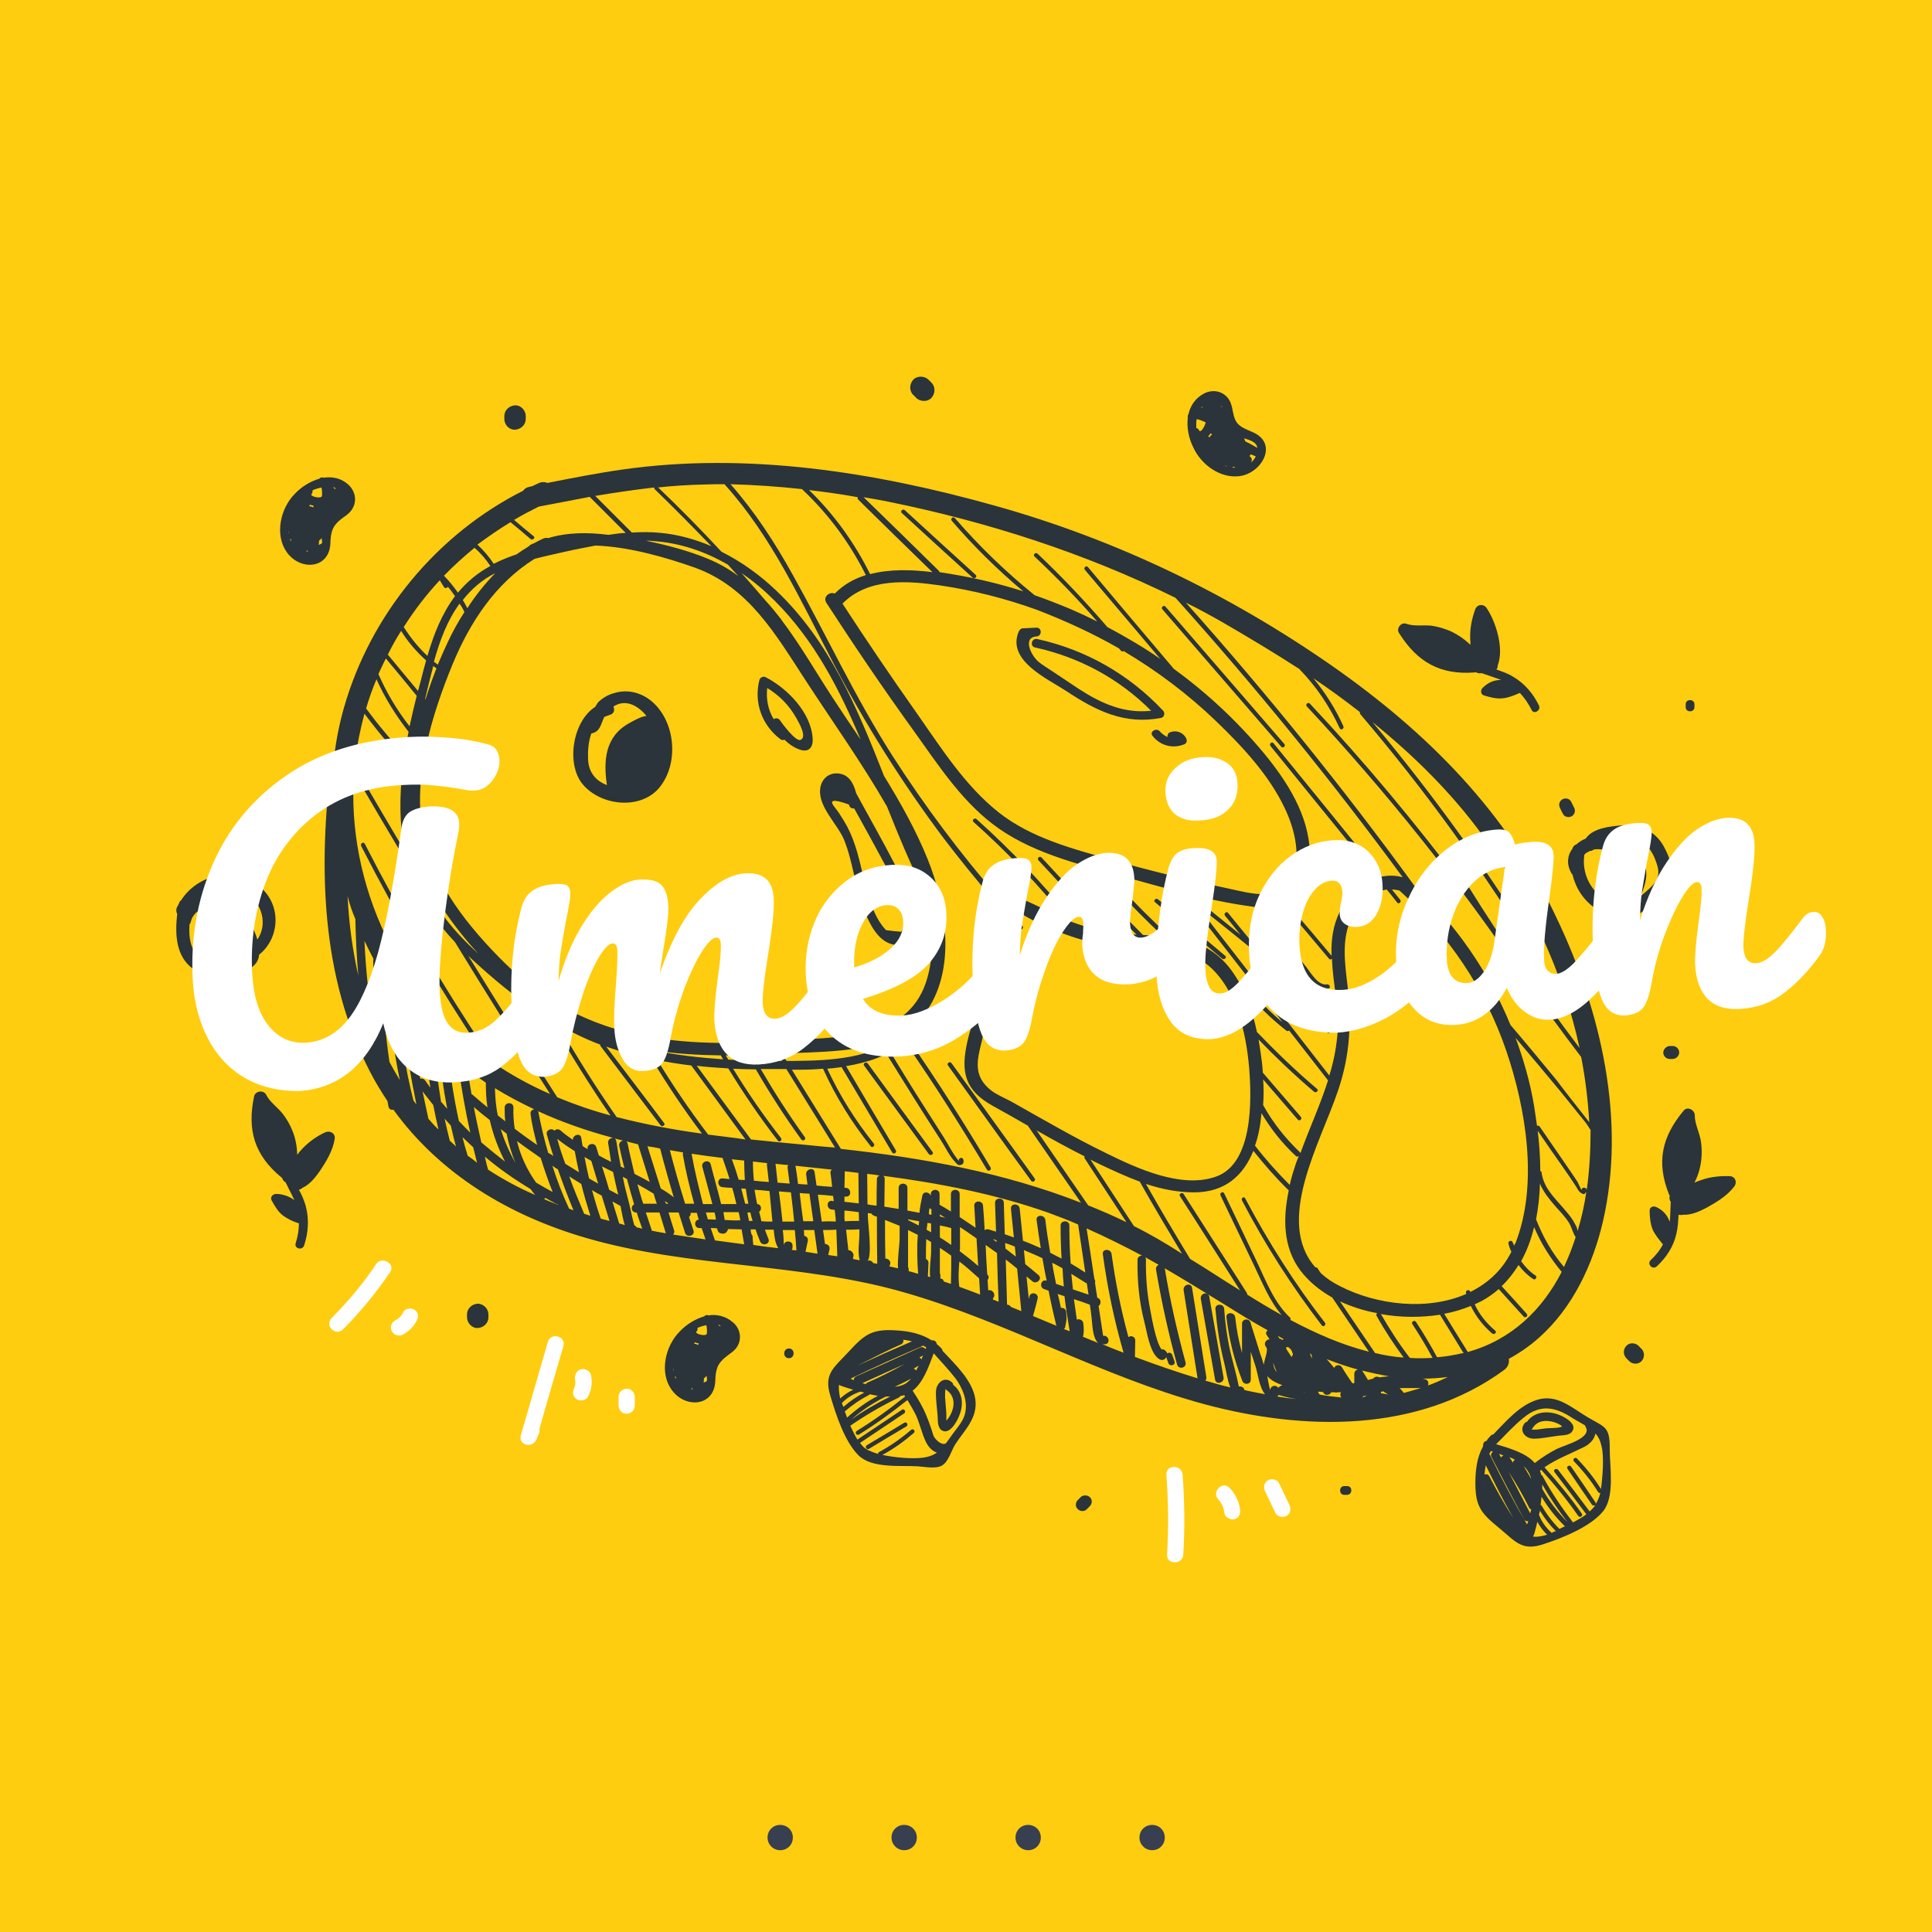 <?xml version="1.0" encoding="utf-8"?>
<!-- Generator: Adobe Illustrator 25.4.1, SVG Export Plug-In . SVG Version: 6.00 Build 0)  -->
<svg version="1.1" id="PRINT" xmlns="http://www.w3.org/2000/svg" xmlns:xlink="http://www.w3.org/1999/xlink" x="0px" y="0px"
	 viewBox="0 0 595.3 595.3" style="enable-background:new 0 0 595.3 595.3;" xml:space="preserve">
<rect x="0" y="0" width="595.3" height="595.3" fill="#808080" stroke="none"/>
<style type="text/css">
	.st0{fill:#2B343A;}
	.st1{display:none;}
	.st2{display:inline;}
	.st3{fill:#FFCD0F;}
	.st4{fill:#383F50;}
	.st5{enable-background:new    ;}
	.st6{fill:#FFFFFF;}
</style>
<g>
	<g>
		<path class="st0" d="M-161.6,253.7c1.3,0,1.3-2,0-2S-162.9,253.7-161.6,253.7L-161.6,253.7z"/>
	</g>
</g>
<g>
	<g>
		<path class="st0" d="M-161,359.9c0.6,0,0.6-1,0-1S-161.6,359.9-161,359.9L-161,359.9z"/>
	</g>
</g>
<g>
	<g>
		<path class="st0" d="M-167,356.7c2.6,0,2.6-4,0-4C-169.5,352.7-169.6,356.7-167,356.7L-167,356.7z"/>
	</g>
</g>
<g class="st1">
	<g class="st2">
		<path class="st0" d="M-168.3,378.7c2.6,0,2.6-4,0-4S-170.9,378.7-168.3,378.7L-168.3,378.7z"/>
	</g>
</g>
<g>
	<rect x="-14.3" y="-9.4" class="st3" width="624" height="624"/>
	<g>
		<g>
			<path class="st4" d="M244.3,566.2c0,2.2-1.7,3.9-3.9,3.9c-2.1,0-3.9-1.7-3.9-3.9s1.7-3.9,3.9-3.9S244.3,564,244.3,566.2z"/>
			<path class="st4" d="M282.5,566.2c0,2.2-1.7,3.9-3.9,3.9c-2.1,0-3.9-1.7-3.9-3.9s1.7-3.9,3.9-3.9S282.5,564,282.5,566.2z"/>
			<path class="st4" d="M320.7,566.2c0,2.2-1.7,3.9-3.9,3.9c-2.1,0-3.9-1.7-3.9-3.9s1.7-3.9,3.9-3.9S320.7,564,320.7,566.2z"/>
			<path class="st4" d="M358.9,566.2c0,2.2-1.7,3.9-3.9,3.9c-2.1,0-3.9-1.7-3.9-3.9s1.7-3.9,3.9-3.9
				C357.2,562.3,358.9,564,358.9,566.2z"/>
		</g>
	</g>
	<g>
		<g>
			<path class="st0" d="M243.1,418.5c1.9,0,1.9-3,0-3S241.1,418.5,243.1,418.5L243.1,418.5z"/>
		</g>
	</g>
	<g>
		<g>
			<path class="st0" d="M359.3,418c0.2,0.7,0.5,1.3,0.7,2c0.4,1.2,2.3,0.7,1.9-0.5c-0.2-0.7-0.5-1.3-0.7-2
				C360.8,416.3,358.9,416.8,359.3,418L359.3,418z"/>
		</g>
	</g>
	<g>
		<g>
			<path class="st0" d="M410.5,205.2c-31.7-22.1-66.7-39-104-49.4c-37.1-10.4-76.5-16.6-114.9-11.1c-7.7,1.1-15.3,2.6-22.9,4.1
				c-0.8-0.3-1.8-0.4-2.8,0.1c-0.6,0.3-1.3,0.6-1.9,0.9c-0.3,0.1-0.6,0.1-0.9,0.2c-0.9,0.2-1.5,0.6-1.9,1.2
				c-26.6,13.4-47,38.1-55.2,66.8c-1.4,4.9-2.4,9.9-3,14.9c-0.5,0.5-0.8,1.2-0.9,2c-4,32.2-3.3,66.1,12,95.5c1.6,3.1,3.4,6,5.3,8.9
				c0.1,0.5,0.2,1.1,0.3,1.7c0.2,0.8,0.9,1.1,1.5,0.9c14.4,19.9,35.7,32.7,59.6,39.6c32.1,9.3,66,7.5,98.1,16.8
				c31.6,9.1,60.5,25.8,92.3,34.4c30.6,8.2,65.7,8.9,92.3-10.6c1.2-0.9,1.6-2.2,1.4-3.4c3.3-1.8,6.5-4,9.4-6.6
				c10.3-9.2,16.5-22.4,19.6-35.7c7.2-31.2-0.6-64.8-14.1-93.2C464.4,250.3,439.8,225.7,410.5,205.2z M400.3,206.1
				c5.2,5.3,9.4,11.5,12.5,18.3c0.4,0.8,1.5,0.1,1.1-0.7c-2.4-5.3-5.5-10.2-9.2-14.7c4.9,3.3,9.7,6.8,14.3,10.4c0,0.2,0,0.4,0.1,0.6
				c20.2,23.7,38.4,48.9,54.6,75.5c0.5,0.7,1.6,0.1,1.1-0.7c-15.5-25.4-32.8-49.5-51.9-72.3c12.7,10.3,24.4,21.8,34,35
				c14,19.2,24.7,41.8,29.8,65.4c-12.2-16.1-23.7-32.8-34.4-50c-0.5-0.7-1.6-0.1-1.2,0.6c-14.8-19.7-30.6-38.7-47.5-56.7
				c-0.6-0.6-1.5,0.3-0.9,0.9c24.5,26.3,47,54.4,67.1,84.2c0.1,0.1,0.1,0.2,0.2,0.2c5.6,8,11.3,15.9,17.2,23.6
				c1.3,6.6,2.1,13.4,2.5,20.1c-4.1-5.2-9.4-12-10.1-13c-4.7-5.7-9.4-11.4-14.2-17c-6.6-16.2-16.8-30.9-29.6-42.9
				c-22-30.2-45.5-59.3-70.4-87.2c3.9,1.9,7.7,4,11.4,6.1C384.7,196.4,392.6,201.1,400.3,206.1z M466.5,383.9
				c-0.1-0.4-0.2-0.8-0.4-1.1c-0.2-0.8-1.5-0.5-1.3,0.4c0.2,0.9,0.5,1.7,0.9,2.5c-2.9,5.8-7.4,9.8-12.7,12.4c0,0,0-0.1,0-0.1
				c-0.2-0.8-1.5-0.5-1.3,0.4c0,0.1,0.1,0.2,0.1,0.3c-11.9,5.2-27.4,3.5-38.9-2.4c-2.4-1.2-4.3-2.5-5.9-4c-0.4-0.5-0.7-1-1-1.5
				c-0.2-0.3-0.5-0.3-0.7-0.3c-12.6-14.3,1.6-38.4,7-54.5c3.7-10.9,4.2-21,2.9-32.4c-0.8-6.7-1.9-14.3,1.2-20.6
				c2.2-4.5,6.2-8.3,10.9-8.9c1.1,1.3,2.1,2.6,3.2,4c0.5,0.7,1.5-0.3,0.9-0.9c-0.8-1-1.7-2.1-2.5-3.1c0.8,0,1.5,0.1,2.3,0.3
				c15,13.4,26.4,30.3,32.9,49.3c6.1,17.9,10,41.3,2.8,59.5C466.7,383.3,466.6,383.6,466.5,383.9z M450.4,417
				c-2.6,0.6-5.1,1-7.6,1.2c-2-3.7-4.2-7.4-6.5-10.9c-0.5-0.7-1.6,0-1.1,0.7c2.2,3.4,4.3,6.8,6.2,10.4c-2.4,0.1-4.7,0.2-7,0
				c-3.3-4.3-6.2-8.8-8.9-13.5c6.1,1.1,12.4,1.1,18.2,0.2c2.4,4,4.9,7.9,7.3,11.9C450.7,416.9,450.6,417,450.4,417z M383.4,428.2
				c-0.1-0.6-0.7-1-1.3-1c-0.1,0-0.2,0-0.2,0c-0.1,0-0.1,0-0.2,0c-0.7-3.7-2.5-10.1-2.6-10.7c-1-4.4-1.6-8.8-1.9-13.2
				c-0.1-1.7-2.8-1.7-2.7,0c0.5,5.6,1.3,11.1,2.7,16.6c0.5,1.8,0.9,5.1,1.9,7.6c-2.6-0.6-5.1-1.3-7.7-2.1c0.2-0.3,0.4-0.6,0.3-1.1
				c-1.5-9.2-2.9-18.3-4.4-27.5c-0.3-1.7-2.8-1-2.6,0.7c1.4,9.1,2.9,18.1,4.3,27.2c-6.5-2-12.9-4.2-19.3-6.6c0-1.7,0.1-3.4,0.1-5.1
				c0-1.2-1.4-1.6-2.1-1c-2.3-8.4-4-16.9-5.2-25.6c-0.2-1.7-2.9-1.7-2.7,0c1.4,10.3,3.5,20.4,6.4,30.4c-2.2-0.8-4.4-1.7-6.5-2.6
				c0.3,0,0.6,0,0.9,0c1.7-0.3,1-2.9-0.7-2.6c0,0-0.6-3.9-1.4-9.2c0.8-0.5,0.9-2.1-0.3-2.5c0,0,0,0-0.1,0c-0.2-1.5-0.5-3-0.7-4.6
				c0.1-0.4,0.1-0.8-0.2-1.2c-0.9-6.2-1.9-12.4-2.4-15.6c5.8,2.6,11.5,5.4,17.1,8.4c-0.7,0-1.4,0.4-1.4,1.3
				c-0.1,6.5,0.5,12.9,2.1,19.1c0.8,3,1.7,10,4.8,11.6c0.7,0.3,1.4,0.1,1.8-0.5c0.1-0.1,0.2-0.3,0.3-0.4c0.3-0.5,0.2-1.2-0.2-1.6
				c-0.1-0.1-0.2-0.2-0.3-0.3c-0.3-0.3-0.7-0.4-1.1-0.3c-1.9-2.6-3.1-10.4-3.5-12.3c-1-5.1-1.4-10.2-1.3-15.4c0-0.3-0.1-0.5-0.2-0.7
				c1.4,0.8,2.7,1.5,4.1,2.3c-0.5,0.3-0.9,0.8-0.8,1.5c1.7,9.9,3.8,19.6,6.5,29.3c0.5,1.6,3,1,2.6-0.7c-2.6-9.6-4.8-19.2-6.4-29
				c6.2,3.6,12.3,7.4,18.5,11.2c4.3,2.7,8.7,5.4,13.2,7.9c-0.5,0.4-0.7,1-0.2,1.6c0.3,0.4,0.5,0.8,0.8,1.2c-1-0.1-2,1.3-1.1,2.3
				c0.8,1-0.4,3.4-0.7,5.5c-0.3-1-0.6-2.1-1-3.1c-1-3.3-2.1-6.6-3.1-9.9c-0.4-1.4-2.6-1.2-2.6,0.4c0,3,0,6,0,9
				c-1-3.6-1.7-7.3-2.1-11c-0.2-1.7-2.9-1.7-2.7,0c0.8,6.8,2.4,13.2,4.9,19.6c0.5,1.3,2.6,1.2,2.6-0.4c0-2.9,0-5.7,0-8.6
				c0.5,1.4,0.9,2.9,1.4,4.3c0.8,2.4,1.2,6.7,3,8.8c-2.1-0.4-4.3-0.8-6.4-1.3C383.4,428.4,383.4,428.3,383.4,428.2z M295.6,396.5
				c-0.4-2.4-0.2-5.3,0-7.8c2.1,1.6,4.1,3.4,6.1,5.2c0.1,1.7,0.2,3.3,0.3,5C299.8,398,297.7,397.3,295.6,396.5z M220.3,382.2
				c-0.4-1.2-0.9-2.5-1.3-3.8c0.7,0,1.3,0,2,0.1c0,0.1,0,0.1,0,0.2c0.1,0.5,0.4,1.2,1,1.3c0.1,0,0.3,0,0.4,0.1c0.4,0.1,1,0,1.3-0.3
				c0.1-0.1,0.2-0.2,0.3-0.4c0.2-0.2,0.3-0.5,0.3-0.7c1.4,0,2.8,0.1,4.2,0.1c0.3,1.5,0.5,3,0.8,4.6
				C226.3,383,223.3,382.6,220.3,382.2z M190.8,377c-0.7-2.3-1.4-4.5-2.1-6.8c0.8,0.5,1.7,0.9,2.5,1.4c0.3,1.6,0.7,3.9,1.3,5.9
				C192,377.3,191.4,377.1,190.8,377z M185.1,375.5c-1-2.9-1.9-5.9-2.7-8.8c1,0.6,2,1.2,3,1.7c0.8,2.6,1.6,5.2,2.4,7.8
				C186.9,376,186,375.7,185.1,375.5z M150.4,360.4c-0.4-1.3-0.7-2.7-1-4c4.4,3.7,9.1,7,14.1,10c0.4,0.6,0.9,1.2,1.4,1.8
				C159.8,366,155,363.4,150.4,360.4z M144.1,356.1c-0.6-1.9-1.1-3.8-1.6-5.7c1.1,1,2.2,2.1,3.3,3.1c0.4,1.6,0.8,3.2,1.2,4.8
				C146.1,357.5,145.1,356.8,144.1,356.1z M138.6,351.5c-0.6-2.3-1.1-4.5-1.6-6.8c0.6,0.7,1.3,1.4,1.9,2.1c0.5,2.2,1,4.3,1.6,6.5
				C139.9,352.6,139.2,352.1,138.6,351.5z M129.5,332.4c-1.1-6.2-2.1-12.4-2.9-18.6c-0.2-1.7-2.9-1.7-2.7,0
				c1.1,8.9,2.6,17.7,4.4,26.5c-0.3-0.4-0.6-0.8-0.9-1.2c-2.6-10.1-4.1-20.3-4.7-30.7c-0.1-1.7-2.8-1.7-2.7,0
				c0.4,8.3,1.5,16.4,3.2,24.4c-1.1-1.8-2.2-3.7-3.2-5.6c-1.3-9-2.1-18-2.3-27c1.9,3.3,4.1,6.4,6.4,9.5c2,2.7,4.1,5.2,6.4,7.6
				c0.5,6,1.2,11.9,2.1,17.8c-0.6-0.7-1.1-1.5-1.6-2.2C130.6,332.4,130,332.2,129.5,332.4z M109.5,283.2c0.1,5.8,0.4,11.6,0.9,17.4
				c-1.8-8-2.9-16.2-3.3-24.5C107.7,278.5,108.5,280.9,109.5,283.2z M109.1,238.2c5.6,9.6,11.2,19.1,16.9,28.6
				c2.8,9.1,7.7,16.6,14.2,23.5c9.6,15.7,19.4,31.3,29.3,46.8c-6.2-2.7-12.2-6-17.9-9.9C123.3,307.7,106.6,272.5,109.1,238.2z
				 M130.6,272c-1.1-2.5-2-5-2.7-7.8c-0.5-2-0.9-4-1.1-5.9c2.8,12.3,9.9,23.2,18.2,32.9c0.8,0.9,1.6,1.8,2.4,2.7
				c-3.7-3.4-7.1-6.9-10.1-10.8C135.1,279.4,132.8,275.7,130.6,272z M116,209.3c2.6,5.8,6,11.2,9.9,16.2c-0.5,2.3-0.9,4.7-1.2,7
				c-4.3-4.5-8.2-9.2-11.9-14.2C113.7,215.2,114.8,212.2,116,209.3z M118.9,202.9c3.2,3.8,6.4,7.7,9.5,11.5
				c-0.8,3.1-1.5,6.2-2.2,9.4c-3.9-5-7.1-10.4-9.6-16.1C117.4,206,118.1,204.4,118.9,202.9z M123.6,194.4c2.1,3.4,4.7,6.4,7.7,9.1
				c-0.3,1.1-0.6,2.2-0.9,3.3c-0.5,2-1,4-1.6,6.1c-3.1-3.7-6.2-7.5-9.3-11.2C120.8,199.1,122.1,196.7,123.6,194.4z M135.5,178.8
				c0.4,0.7,0.9,1.4,1.3,2.1c0.3,0.5,1,0.3,1.2-0.1c0.8,0.9,1.5,1.9,2.2,2.9c-4,5.3-6.5,11.6-8.5,18.4c-2.8-2.6-5.2-5.6-7.3-8.9
				C127.7,188,131.4,183.2,135.5,178.8z M157.3,160.9c2.1,1.7,4.1,3.4,6.2,5.2c0.6,0.5,1.6-0.4,0.9-0.9c-2-1.6-4-3.3-6-5
				c2.5-1.5,5-2.8,7.6-4.1c5.2-1,10.4-2,15.7-3c3.7,3.7,7.4,7.4,11.1,11.1c-1.8,0.1-3.5,0.3-5.3,0.6c-6.4-0.8-12.6-0.8-18.6,1
				c-0.4-0.1-0.9-0.1-1.4,0.1c-0.9,0.4-1.9,0.9-2.8,1.4c-0.4,0.2-0.7,0.3-1.1,0.5c-0.3,0.1-0.5,0.3-0.6,0.5
				c-1.3,0.8-2.6,1.6-3.8,2.5c-2.1,0.7-4.1,1.5-6,2.4c-0.4,0.2-0.7,0.4-1.1,0.5c-1.4-2.2-3.1-4.1-5-5.9
				C150.4,165.4,153.8,163,157.3,160.9z M285.3,275.6c2.2,8.3,2.8,17,0.5,25.5c-5.2,19-25.3,18.2-41.4,19.4
				c-15.2,1.1-30.8,1.6-45.9-1.3c-16.6-3.1-31-10.7-43-22.5c-11-10.9-21.9-24.3-25.1-39.8c-3.4-16.9,2.6-36.5,9-52.1
				c5.4-13.1,13.3-25.1,25.3-32.6c3.1-0.8,6.3-1.5,9.4-2.2c3.1-0.7,6.3-1.3,9.4-1.9c10.6,0.4,21.8,3.7,30.6,6.8
				c16.6,6,24.9,20.6,34.1,34.7c8.4,12.9,17.4,25.5,25.1,38.9C277,257.7,280.7,266.9,285.3,275.6z M244.6,326.9c-0.7,0-1.5,0-2.2,0
				c-0.1-0.1-0.2-0.3-0.3-0.4c-0.4-0.6-1.3-0.2-1.2,0.4c-2.6,0-5.2,0-7.9-0.1c0,0-0.1-0.1-0.1-0.1c-0.3-0.5-1-0.3-1.2,0.1
				c-2.4-0.1-4.9-0.2-7.3-0.3c-0.2-0.4-0.5-0.8-0.8-1.3c5.4,0,10.9-0.2,16.3-0.5c11.3-0.7,27.2,0,38.1-6.2
				C269.3,326.2,255.8,326.8,244.6,326.9z M307.4,304.5c2-7.4,2.8-14.8,0.1-21.9c0.7-0.6,1.4-1.1,2.1-1.4c1.5,1.7,3,3.3,4.5,5
				c0.6,0.6,1.5-0.3,0.9-0.9c-1.4-1.5-2.7-3-4.1-4.5c1.6-0.3,3.2,0.1,4.9,1.4c1.2,0.7,2.5,1.4,3.8,2c1.6,0.8,3.1,1.5,4.8,2.2
				c5.1,2.1,10.4,3.8,15.8,4.8c10.5,2,24-0.9,32.6,6.7c8.3,7.4,11.2,20.6,12.1,31.2c0.8,9.9,1.2,29.3-10.1,33.4
				c-10.6,3.9-24.5-2.5-33.8-7.1c-10.1-4.9-19.8-10.6-29.6-16.1c-1.9-1-4.3-2-6-3.3c-5.7-4.5-4.3-9.4-2.9-15.1
				C303.6,315.2,305.8,309.9,307.4,304.5z M247.1,150.7c8.1,7.6,14.7,16.5,19.7,26.5c-3.6,1.1-6.8,2.9-9.6,5.7
				c-1.6-0.7-3.7,1-2.6,2.8c8.7,13.4,17.7,26.7,27.1,39.7c7.1,9.9,14.1,20.7,23.9,28.3c11.3,8.8,26,12.4,39.5,16.1
				c14.1,3.9,29,8.3,43.6,9.9c2.7,0.3,4.9,0,6.9-0.8c4.6,5.5,9.3,11,13.9,16.5c0.3,0.4,0.7,0.2,0.9,0c0.3,7.4,2.1,14.9,1.8,22
				c-0.3,4.8-1.2,9.5-2.6,14c-12.3-15.8-24.5-31.5-36.8-47.3c-0.5-0.7-1.5,0.3-0.9,0.9c7.8,10,15.6,20,23.3,30
				c-3.1-2.5-5.9-5.3-8.5-8.3c-0.6-0.6-1.5,0.3-0.9,0.9c3.2,3.7,6.8,7,10.6,10c0.3,0.2,0.6,0.1,0.8-0.1c4,5.1,8,10.3,12,15.4
				c-2.4,7.6-5.8,14.9-8.5,22.4c0-0.1-0.1-0.2-0.2-0.3c-4.5-4.3-8.3-9.1-11.3-14.5c0.2-2.6,0.2-5.3,0-7.9c3.5,4.1,7.1,8.2,10.7,12.4
				c0.6,0.6,1.5-0.3,0.9-0.9c-3.9-4.5-7.8-9.1-11.7-13.6c-0.1-2.2-0.4-4.4-0.7-6.4c-0.2-1.2-0.4-2.5-0.6-3.8
				c5.4,5.6,11.1,11,17.1,16.1c0.6,0.5,1.6-0.4,0.9-0.9c-6.5-5.5-12.6-11.4-18.5-17.5c-1.5-7.2-4.2-14.5-8.7-20.1
				c-4.8-5.9-10.9-8.3-18-9.2c-5.6-5.1-11-10.5-16.1-16.1c-0.6-0.6-1.5,0.3-0.9,0.9c4.7,5.2,9.6,10.2,14.8,15c-0.5,0-1-0.1-1.5-0.1
				c-1.6-0.1-3.1-0.2-4.7-0.3c-6.6-6.7-13.3-13.4-20-20c-0.6-0.6-1.5,0.3-0.9,0.9c6.3,6.3,12.6,12.6,18.9,19
				c-5.3-0.4-10.5-1-15.7-2.5c-1.6-0.5-3.2-1-4.7-1.6c0.3-0.2,0.4-0.6,0.1-1c-8.8-10.9-18.5-21.1-29-30.5c-0.6-0.6-1.6,0.4-0.9,0.9
				c10.3,9.2,19.9,19.2,28.6,30c-4.2-1.8-8.3-3.9-12.5-5.8c-2.6-1.1-5.7-1.5-8.3-0.8c-12-13.8-22.9-28.4-32.8-43.8
				c-11.5-18-20.4-37.3-30.8-55.9c-5.5-9.9-11.6-19.3-19.1-27.8C232.3,149.4,239.7,149.9,247.1,150.7z M264.4,153.9
				c7.6,7.5,15.2,14.9,22.9,22.4c-6.3-0.8-13.1-1-19.2,0.6c-4.8-9.7-11.1-18.4-18.8-25.9c5,0.6,10.1,1.3,15,2.2
				C264.2,153.4,264.2,153.6,264.4,153.9z M344.8,199.8c0.2,0.2,0.4,0.5,0.6,0.7c0.2,0.3,0.6,0.3,0.8,0.1
				c10.3,6.1,20,13.4,28.6,21.7c8.1,7.8,16.3,16.6,21.1,26.8c2.8,5.9,4.6,13,3,19.4c-2.6,10.3-13.6,6.7-21.2,5.1
				c-11.9-2.5-23.6-5.4-35.3-8.7c-12-3.4-24.7-6.7-34.7-14.6c-10.5-8.3-18-20.3-25.6-31.1c-7.7-10.9-15.2-22-22.5-33.2
				c7.8-8,20-7.1,30.2-5.6c10.1,1.5,20,4,29.7,7.5C328.3,191.3,336.8,195.2,344.8,199.8z M410.5,399.8c3.8,5.6,7.5,11.1,11.3,16.7
				c-8.3-2.1-16.3-5.6-24.2-9.8c0.1-0.2,0.1-0.5-0.1-0.7c-5.1-4.8-7.6-11.8-10.6-18c-3.2-6.8-6.5-13.6-9.7-20.3
				c-0.4-0.8-1.5-0.1-1.1,0.7c3.4,7.2,6.9,14.3,10.3,21.5c2.5,5.2,4.7,10.8,8.5,15.3c-3.6-2-7.1-4.1-10.6-6.3c0-0.1,0-0.3-0.1-0.5
				c-6.5-10.2-13-20.3-19.5-30.5c-0.5-0.7-1.6,0-1.1,0.7c6.2,9.6,12.3,19.3,18.5,29c-5.2-3.2-10.3-6.6-15.4-9.7
				c-4.6-7.6-9.2-15.3-13.6-23.1c4.8,1.6,9.8,2.6,14.8,2.6c9.8,0,15.3-5.4,18.3-12.8c3.4,4.3,7,8.4,10.9,12.2
				c-1.8,8.5-1.8,17.5,3.6,24.7C403.2,394.8,406.6,397.6,410.5,399.8z M424.2,405.5c2.5,4.5,5.3,8.7,8.3,12.8
				c-3-0.2-5.9-0.7-8.8-1.4c-3.6-5.3-7.2-10.6-10.8-15.9c3.5,1.6,7.4,2.9,11.4,3.6C424.1,404.9,424,405.2,424.2,405.5z M393.8,427.6
				c-0.9-1.4-3.1-0.1-2.2,1.4c-0.3-0.6-0.8-3-1.1-5c1.1,1.4,3,2.2,4.6,2.8C394.6,427,394.2,427.3,393.8,427.6z M404.2,417.6
				c0,0.3,0,0.6,0,1c-0.2-0.5-0.4-1-0.6-1.6C403.9,417.2,404.1,417.4,404.2,417.6z M394.1,417C394.1,417,394.1,417,394.1,417
				c0,0-0.1-0.1-0.1-0.2C394,416.9,394.1,417,394.1,417z M397.9,416c0.2,0.5,0.4,0.9,0.5,1.4c-0.2,0.2-0.4,0.5-0.4,0.8
				c-0.5-0.8-1-1.5-1.5-2.3c-0.1-0.2-0.2-0.5-0.3-0.7c0.1,0,0.2,0,0.4-0.1C396.8,414.9,397.3,415.3,397.9,416z M393.4,422.8
				c-0.6-0.7-1-1.6-1.1-2.9C392.6,420.8,393,421.8,393.4,422.8z M401.8,428.8c0,0.1,0.1,0.1,0.1,0.2c-0.1,0-0.1,0-0.2,0
				C401.8,428.8,401.8,428.8,401.8,428.8z M406.1,428.8c0.5,0,1,0.1,1.5,0.1c0.1,0.1,0.2,0.2,0.2,0.3c0.7,1,2,0.6,2.4-0.2
				c0.3,0,0.6,0,1,0c0.3,0.1,0.7,0.1,1,0c0.3,0,0.7,0,1,0c-0.3,0.5-0.3,1.1,0.1,1.6c-2.2-0.2-4.5-0.5-6.7-0.9
				C406.4,429.4,406.2,429.1,406.1,428.8z M420,430.2c0.4-0.1,0.8-0.1,1.2-0.2c0,0,0,0,0,0c-0.4,0.2-0.9,0.4-1.3,0.6
				C420,430.5,420,430.4,420,430.2z M425.5,428.9c0.2-0.1,0.4-0.1,0.7-0.2c0.5,0.3,1,0.7,1.5,1c-0.7-0.2-1.5-0.3-2.2-0.4
				C425.5,429.2,425.5,429.1,425.5,428.9z M417.3,423.3c0,1,0,1.9,0,2.9c-0.2,0-0.4,0-0.6,0c-1.1-1.6-2.2-3.2-3.2-4.9
				c-0.6-1-2-0.8-2.4,0.2c-0.7-0.9-1.5-1.8-2.3-2.7c3.1,1.2,6.3,2.3,9.6,3.2C417.9,422.1,417.3,422.5,417.3,423.3z M395.2,412.8
				c-0.1,0-0.1,0.1-0.1,0.1c-0.2-0.3-0.5-0.4-0.8-0.4c-0.2-0.3-0.4-0.6-0.6-0.9c0.6,0.3,1.2,0.7,1.8,1
				C395.5,412.7,395.4,412.7,395.2,412.8z M425,424.4c-0.6-0.4-1.5-0.2-1.9,0.4c-0.5,0.1-1.1,0.3-1.6,0.4c-0.5-0.9-1.1-1.8-1.6-2.6
				c-0.1-0.1-0.1-0.2-0.2-0.3c2.8,0.7,5.6,1.3,8.4,1.8C427,424.1,426,424.3,425,424.4z M349.4,377.8c-4.5-6.8-8.9-13.7-13.4-20.5
				c0.9,0.5,1.8,0.9,2.8,1.4c4,1.9,8.1,3.8,12.4,5.4c4.2,7.5,8.6,14.8,13,22.2C359.2,383.1,354.3,380.2,349.4,377.8z M399.3,358.5
				c-0.7,2.1-1.4,4.3-1.9,6.6c-3.8-3.8-7.4-7.8-10.7-12.1c1.1-3.1,1.7-6.5,2-10c2.9,4.9,6.4,9.3,10.6,13.2c0.3,0.3,0.6,0.2,0.9,0
				C399.9,356.9,399.6,357.7,399.3,358.5z M334.2,356.3c-0.1,0.2-0.1,0.4,0,0.6c4.3,6.6,8.6,13.1,12.9,19.7
				c-3.9-1.9-7.8-3.6-11.8-5.2c-5.3-7.7-10.6-15.4-15.9-23.1C324.3,351.1,329.2,353.8,334.2,356.3z M332.2,377.3
				c0.7,4.9,1.5,9.8,2.2,14.8c-1.5-1-3-1.9-4.5-2.8c-0.3-3.9-0.4-7.8-0.4-11.7c0-1.7-2.7-1.7-2.7,0c0,3.4,0.1,6.8,0.3,10.2
				c-1.2-0.6-2.4-1.2-3.5-1.8c-0.6-3.4-1.1-6.7-1.5-10.1c-0.2-1.7-2.9-1.7-2.7,0c0.4,2.9,0.8,5.8,1.3,8.7c-1.8-0.8-3.6-1.6-5.5-2.3
				c-0.3-3.3-0.7-6.6-1-9.9c-0.2-1.7-2.8-1.7-2.7,0c0.3,3,0.6,5.9,0.9,8.9c-0.9-0.3-1.8-0.7-2.8-1c-0.1-3.2-0.2-6.5-0.3-9.7
				c0-1.7-2.7-1.7-2.7,0c0.1,3,0.2,5.9,0.3,8.9c-0.8-0.2-1.5-0.5-2.3-0.7c-0.5-0.1-1,0-1.2,0.3c-0.1-2.5-0.3-5.1-0.5-7.6
				c-0.1-1.7-2.8-1.7-2.7,0c0.1,2.3,0.3,4.5,0.4,6.8c-1.6-1.1-3.3-2.2-4.9-3.3c0-2.4,0-4.7,0-7.1c0-1.7-2.7-1.7-2.7,0
				c0,1.8,0,3.6,0,5.4c-1.1-0.7-2.3-1.4-3.5-2.1c0-1.1,0-2.2,0-3.3c0-1.7-2.6-1.7-2.7,0c0,0.2,0,0.4,0,0.6c-0.3-1.2-2.3-1.6-2.6-0.1
				c-0.4,1.8-0.7,3.5-0.9,5.3c-1.2-0.2-2.5-0.5-3.7-0.7c0-2.3,0-4.6,0-7c0-1.7-2.7-1.7-2.7,0c0,2.2,0,4.4,0,6.5
				c-1.5-0.2-3-0.5-4.4-0.7c0-2.9,0.1-5.7,0.1-8.5c0-0.4-0.1-0.7-0.4-1c17.2,2.3,34.2,5.5,50.9,11.4
				C326.3,374.9,329.3,376,332.2,377.3z M330.1,392.5c1.6,1,3.2,2,4.8,3c0.2,1.1,0.3,2.3,0.5,3.4c-1.6-0.5-3.2-1.1-4.8-1.6
				C330.4,395.8,330.3,394.1,330.1,392.5z M327.8,396.4c-0.8-0.3-1.6-0.5-2.4-0.8c-0.4-2.1-0.9-4.3-1.2-6.5c1.1,0.5,2.1,1.1,3.2,1.7
				C327.5,392.7,327.6,394.6,327.8,396.4z M279.8,375.7c1.1,0.2,2.2,0.4,3.4,0.6c0,0.4-0.1,0.9-0.1,1.3c-1.1-0.5-2.1-1.1-3.2-1.6
				C279.8,375.9,279.8,375.8,279.8,375.7z M285.8,376.8c0.4,0.1,0.8,0.1,1.1,0.2c0,0.9,0,1.8,0,2.7c-0.5-0.3-0.9-0.5-1.4-0.8
				C285.6,378.3,285.7,377.5,285.8,376.8z M287,369.6C287,369.6,286.9,369.6,287,369.6c-0.1-0.2,0-0.4,0-0.5
				C287,369.3,287,369.5,287,369.6z M286.4,372.3c0.2,0.1,0.4,0.2,0.6,0.3c0,0.6,0,1.1,0,1.7c-0.3,0-0.5-0.1-0.8-0.2
				C286.2,373.6,286.3,372.9,286.4,372.3z M289.6,374.2c0.6,0.4,1.1,0.7,1.7,1c-0.6-0.1-1.1-0.2-1.7-0.4
				C289.6,374.7,289.6,374.4,289.6,374.2z M289.6,377.6c1.2,0.2,2.4,0.5,3.5,0.8c0,1.8,0,3.5,0,5.2c-1.2-0.8-2.3-1.6-3.5-2.3
				C289.6,380.1,289.6,378.8,289.6,377.6z M295.8,384.4c0-2.1,0-4.2,0-6.3c1.7,1.1,3.4,2.3,5.1,3.5c0.2,2.9,0.3,5.7,0.5,8.5
				c-1.8-1.6-3.7-3.1-5.7-4.6C295.8,385.1,295.8,384.7,295.8,384.4z M309.7,383c1,0.3,2,0.7,3,1.1c0.1,1,0.2,2.1,0.3,3.1
				c-1.1-0.8-2.1-1.7-3.2-2.5C309.8,384.1,309.7,383.6,309.7,383z M307.1,382.7c-0.4-0.3-0.8-0.6-1.2-0.9c0.4,0.1,0.8,0.2,1.2,0.4
				C307,382.3,307.1,382.5,307.1,382.7z M270.2,363.3c-0.1,2.7-0.1,5.4-0.1,8.2c-0.9-0.1-1.9-0.2-2.8-0.4c0-3.1-0.1-6.3-0.1-9.4
				c1.3,0.1,2.6,0.3,3.8,0.5C270.6,362.4,270.2,362.7,270.2,363.3z M264.5,361.4c0,3.1,0.1,6.3,0.1,9.4c-1.5-0.2-2.9-0.3-4.4-0.5
				c0-0.5,0-1.1,0-1.6c0.2,0,0.3,0,0.5,0c1.7,0.1,1.7-2.5,0-2.7c-0.2,0-0.3,0-0.5,0c0-1.7,0.1-3.4,0.1-5.1
				C261.7,361.1,263.1,361.2,264.5,361.4z M264.7,376.2c-1.5,0-2.9,0-4.4,0.1c0-0.3-0.1-0.5-0.1-0.8c0-0.8,0-1.7,0-2.5
				c1.5,0.1,3,0.3,4.4,0.5C264.6,374.4,264.7,375.3,264.7,376.2z M253.2,376.4c-0.4-2.8-0.8-5.5-1.2-8.3c1.6,0.1,3.2,0.2,4.7,0.4
				c0.1,0.5,0.1,1,0.2,1.6c-0.2,0-0.4,0-0.6-0.1c-1.7-0.1-1.7,2.5,0,2.7c0.3,0,0.6,0.1,0.9,0.1c0.1,0.9,0.2,1.9,0.3,2.8
				c0,0.3,0,0.5,0,0.8C256.1,376.3,254.7,376.3,253.2,376.4z M217.5,373.6c0.9,0,1.8,0,2.7,0c0.2,0.8,0.3,1.5,0.4,2.2
				c-0.8,0-1.7-0.1-2.5-0.1C217.9,375,217.7,374.3,217.5,373.6z M196.4,364.9c1.7,0.9,3.4,1.9,5,2.9c0.3,1,0.6,2.1,1,3.1
				c-1.4,0-2.8,0-4.2,0C197.5,368.9,197,366.9,196.4,364.9z M193.4,352.4c-0.4-1.7-2.9-1-2.6,0.7c0.5,2.3,1,4.6,1.6,6.9
				c-0.4-0.2-0.7-0.4-1.1-0.5c-0.5-2.6-1-5.3-1.4-7.9c-0.1-0.4-0.3-0.7-0.5-0.8c2.4,0.6,4.8,1.2,7.2,1.8c1.2,3.9,2.4,7.8,3.6,11.6
				c-1.6-0.9-3.1-1.7-4.7-2.5C194.8,358.6,194,355.5,193.4,352.4z M222.1,325.2c0.2,0.4,0.5,0.8,0.7,1.2c-7.2-0.5-14.4-1.3-21.6-2.8
				C208.1,324.7,215.1,325.1,222.1,325.2z M256.4,365.7c-1.6-0.1-3.2-0.2-4.8-0.4c-0.2-1.4-0.4-2.7-0.6-4.1c-0.2-1.7-2.8-1-2.6,0.7
				c0.1,1,0.3,2.1,0.4,3.1c-1-0.1-1.9-0.1-2.9-0.2c-0.2-1.9-0.5-3.7-0.8-5.6c3.8,0.4,7.5,0.8,11.3,1.2c-0.4,0.2-0.6,0.5-0.5,1.1
				C256.1,363,256.3,364.4,256.4,365.7z M243.3,364.7c-1.2-0.1-2.5-0.2-3.7-0.3c-0.2-1.8-0.4-3.7-0.6-5.5c0-0.1-0.1-0.2-0.1-0.3
				c1.3,0.1,2.6,0.3,4,0.4c-0.2,0.3-0.3,0.6-0.2,1C242.9,361.6,243.1,363.1,243.3,364.7z M236.9,364.2c-1.6-0.1-3.1-0.2-4.6-0.4
				c-0.2-2-0.3-3.9-0.3-5.9c1.5,0.2,3,0.3,4.4,0.5c-0.1,0.2-0.1,0.3-0.1,0.5C236.5,360.7,236.7,362.4,236.9,364.2z M227.6,363.5
				c-0.6-2.1-1.3-4.2-2.1-6.3c1.2,0.1,2.5,0.3,3.8,0.4c0,2,0.1,4,0.2,6C228.9,363.6,228.3,363.5,227.6,363.5z M229.8,366.3
				c0.2,1.5,0.5,3.1,0.8,4.6c-0.3,0-0.6,0-1,0c-0.4-1.6-0.8-3.2-1.2-4.7C228.9,366.2,229.4,366.3,229.8,366.3z M218.2,349.6
				c-5.6-7.4-10.8-15-15.6-22.9c3.4,0.6,6.9,1.2,10.4,1.6c5.6,7.6,11.1,15.2,16.7,22.8C225.8,350.5,222,350.1,218.2,349.6z
				 M185,321.9c-0.1,0.2-0.1,0.4,0.1,0.5c6.1,8.1,12.3,16.2,18.4,24.3c0.5,0.7,1.7,0,1.1-0.7c-5.9-7.9-11.9-15.7-17.8-23.5
				c1.2,0.4,2.4,0.8,3.6,1.2c3.4,1,6.9,1.9,10.4,2.6c4.8,7.9,9.9,15.6,15.5,23c-8.9-1.2-17.7-2.9-26.3-5.1
				c-6.4-9.2-12.4-18.7-17.9-28.4C176.2,318.1,180.5,320.2,185,321.9z M203.4,353.9c1.3,5,2.7,10,4.2,15c-1.3-1-2.6-1.9-4-2.7
				c-1.4-4.3-2.7-8.7-4.1-13C200.9,353.4,202.2,353.6,203.4,353.9z M204.9,370.1c0.4,0.2,0.7,0.5,1.1,0.8c-0.3,0-0.6,0-0.8,0
				C205.1,370.7,205,370.4,204.9,370.1z M211.1,370.9c-1.7-5.5-3.3-11-4.7-16.5c1.4,0.2,2.8,0.5,4.1,0.7c-0.1,0.2-0.1,0.4-0.1,0.7
				c0.9,5.1,2.1,10.1,3.5,15.1C213,370.9,212,370.9,211.1,370.9z M213.1,355.5c3.2,0.5,6.4,0.9,9.6,1.3c0,0.1,0,0.3,0.1,0.5
				c0.7,2,1.4,4,2,6c-0.7-0.1-1.5-0.1-2.2-0.2c-1.7-0.1-1.7,2.5,0,2.7c1,0.1,2,0.2,3,0.2c0.5,1.6,0.9,3.3,1.3,5c-1.6,0-3.1,0-4.7,0
				c-1-4.1-2.2-8.2-3.2-12.2c-0.4-1.7-3-1-2.6,0.7c1,3.8,2.1,7.6,3.1,11.5c-0.9,0-1.9,0-2.9,0C215.3,365.8,214,360.7,213.1,355.5z
				 M223.3,375.9c-0.1-0.8-0.3-1.6-0.4-2.4c1.6,0,3.1,0,4.7,0c0.2,0.8,0.4,1.7,0.5,2.5C226.5,376.1,224.9,376,223.3,375.9z
				 M230.3,373.6c0.3,0,0.6,0,0.9,0c0.2,0.9,0.4,1.7,0.7,2.6c-0.4,0-0.8,0-1.1,0C230.6,375.3,230.4,374.4,230.3,373.6z M233.9,373.4
				c0.9-0.6,0.8-2.3-0.6-2.4c-0.3-1.5-0.6-2.9-0.8-4.4c1.5,0.1,3.1,0.2,4.6,0.4c0.3,3.1,0.6,6.3,0.9,9.4c-1.1,0-2.2,0-3.4-0.1
				C234.4,375.3,234.2,374.3,233.9,373.4z M240,367.1c1.2,0.1,2.5,0.2,3.7,0.3c0.4,3,0.7,6,1,9c-1.2,0-2.4,0-3.6,0
				C240.8,373.3,240.4,370.2,240,367.1z M246.4,367.6c1,0.1,2,0.2,3,0.2c0.4,2.8,0.8,5.7,1.2,8.5c-1,0-2.1,0-3.1,0
				C247.1,373.4,246.7,370.5,246.4,367.6z M248.7,352.8c-5.7-0.5-11.5-1.1-17.3-1.7c-5.6-7.6-11.1-15.1-16.7-22.7
				c3.2,0.4,6.5,0.6,9.7,0.8c4.7,7.7,9.8,15.2,15.3,22.3c0.5,0.7,1.5-0.3,0.9-0.9c-5.3-6.8-10.2-13.9-14.7-21.3
				c2.3,0.1,4.6,0.2,7,0.2c4.3,7.4,9,14.7,14,21.6c0.5,0.7,1.6,0,1.1-0.7c-4.9-6.8-9.4-13.8-13.6-21c2.6,0,5.2,0,7.9,0
				c5,8.1,10,16.1,15,24.2C254.5,353.4,251.6,353.1,248.7,352.8z M131.1,215.5c0-0.1-0.1-0.1-0.1-0.2c0.8-3.3,1.6-6.7,2.5-10.1
				c0.3,0.2,0.6,0.5,0.9,0.7c0,0,0.1,0,0.1,0C133.2,209.2,132.1,212.3,131.1,215.5z M130.6,217c-0.1,0.3-0.2,0.6-0.3,0.9
				C130.4,217.6,130.5,217.3,130.6,217C130.6,217,130.6,217,130.6,217z M256.5,214.9c-5.1-7.8-10-16.4-15.8-24c0,0,0,0,0-0.1
				c0-0.1-0.1-0.1-0.1-0.1c-1.5-1.9-3-3.8-4.6-5.5c-2.5-2.9-5-5.8-7.5-8.6c3.7,2.5,7.1,5.4,10.3,8.6c12.2,12.2,19.8,27.1,26.4,42.7
				C262.2,223.5,259.3,219.2,256.5,214.9z M227.5,177.5c-2.8-2.1-5.9-3.9-9.3-5.3c-6-2.5-12.6-4.2-19.1-5.6c0.6,0,1.3,0,1.9,0.1
				c8.4,0.5,16.2,3.2,23.3,7.3C225.4,175.2,226.4,176.3,227.5,177.5z M152.6,176.6C152.6,176.6,152.6,176.6,152.6,176.6
				c-3.2,3.3-6.1,6.9-8.6,10.8c-0.4-0.8-0.9-1.7-1.4-2.5C145.2,181.6,148.4,178.7,152.6,176.6z M143.1,188.6c-1.9,2.9-3.6,6-5.1,9.2
				c-1.1,2.3-2.1,4.6-3.1,7c-0.4-0.3-0.8-0.6-1.2-0.9c1.8-6.5,4.1-12.7,7.9-17.9C142.2,186.8,142.7,187.7,143.1,188.6z M147.3,297.3
				c7.2,6.5,14.6,12.4,22.6,17.2c5.6,10,11.7,19.7,18.2,29.2c-5.6-1.5-11.1-3.4-16.4-5.6c-9.3-14.4-18.4-29-27.4-43.6
				C145.2,295.4,146.2,296.3,147.3,297.3z M165.5,352.8c-2.3-1.6-4.7-3.3-6.9-5c-0.3-2.1-0.5-4.3-0.4-6.6c0-1.7-2.6-1.7-2.7,0
				c0,1.5,0,2.9,0.2,4.3c-0.8-0.6-1.5-1.2-2.3-1.8c-0.6-2.7-0.8-5.5-0.9-8.4c3.9,2.4,7.9,4.5,12.1,6.5c-0.7,0.1-1.3,0.7-1.1,1.6
				C163.9,346.6,164.7,349.7,165.5,352.8z M165.2,364.4c-2.8-3.9-4.8-8.2-5.9-12.8c2.4,1.8,4.9,3.5,7.3,5.2c1.1,3.5,2.3,7,3.7,10.5
				C168.6,366.4,166.9,365.4,165.2,364.4z M141.4,345.4c-1.5-6.8-2.6-13.7-3.3-20.6c1.2,1,2.4,2.1,3.7,3.1c-0.4,0.3-0.6,0.7-0.5,1.3
				c1,6.6,2.1,13.2,3.6,19.8C143.7,347.8,142.5,346.6,141.4,345.4z M149.7,333.6c0,2.6,0.1,5.1,0.5,7.6c-1.5-1.2-3-2.5-4.5-3.8
				c-0.1-0.1-0.2-0.2-0.4-0.2c-0.4-2.5-0.9-5-1.2-7.6C145.9,331,147.8,332.3,149.7,333.6z M146,341.1c1.6,1.4,3.2,2.7,4.9,4
				c1,4.4,2.6,8.7,4.7,12.8c-2.5-1.9-4.9-3.9-7.3-5.9C147.5,348.4,146.7,344.8,146,341.1z M154.3,347.9c0.6,0.5,1.2,0.9,1.8,1.4
				c0.6,3.1,1.5,6.1,2.7,9C156.9,354.9,155.4,351.5,154.3,347.9z M133.4,320.4c0.6,0.6,1.3,1.3,1.9,1.9c0,0.1-0.1,0.2-0.1,0.4
				c0.5,6.4,1.4,12.7,2.6,19c-0.6-0.7-1.2-1.5-1.9-2.2C134.9,333.1,134,326.8,133.4,320.4z M168,369.1c1.1,0.6,2.2,1.2,3.3,1.8
				c0.2,0.1,0.4,0.1,0.5,0.1c0,0.1,0.1,0.1,0.1,0.2c-1.4-0.5-2.8-1.1-4.2-1.7C167.8,369.4,167.9,369.2,168,369.1z M175.3,372.3
				c-2-4.3-3.7-8.7-5.1-13.1c0.6,0.4,1.1,0.8,1.7,1.1c1.5,4.3,3.1,8.5,4.8,12.6c-0.4-0.1-0.9-0.3-1.4-0.5
				C175.3,372.4,175.3,372.3,175.3,372.3z M168.9,355.2c-1.2-4.1-2.2-8.3-3-12.5c0-0.1-0.1-0.2-0.1-0.3c7.4,3.4,15.2,6.1,23.1,8.2
				c-0.8,0-1.7,0.6-1.5,1.7c0.3,1.9,0.6,3.8,0.9,5.7c-1.3-0.6-2.6-1.3-3.8-2c-0.3-0.9-0.5-1.8-0.8-2.6c-0.5-1.6-3.1-0.9-2.6,0.7
				c0,0,0,0,0,0c-0.5-0.3-1.1-0.6-1.6-1c-0.1-0.8-0.3-1.7-0.4-2.5c-0.2-1.6-2.6-1-2.6,0.6c-1.3-0.9-2.6-1.8-3.8-2.9
				c-0.6-0.5-1.4-0.4-1.9,0.1c-0.8-1-2.7-0.2-2.3,1.2c0.6,2.2,1.3,4.4,2,6.6C170,355.8,169.4,355.5,168.9,355.2z M188.9,361.1
				c0.5,2.3,1,4.7,1.6,7c-0.9-0.5-1.9-1-2.8-1.5c-0.7-2.4-1.4-4.8-2.2-7.2C186.6,360,187.7,360.5,188.9,361.1z M171.7,350.9
				c1.7,1.4,3.5,2.6,5.4,3.8c0.4,2.2,0.8,4.3,1.3,6.5c-1.4-0.9-2.8-1.7-4.2-2.6C173.2,356,172.4,353.5,171.7,350.9z M180.1,356.5
				c0.7,0.4,1.4,0.8,2.1,1.2c0.7,2.3,1.4,4.7,2.1,7c-0.9-0.5-1.9-1.1-2.8-1.6C181,360.9,180.5,358.7,180.1,356.5z M196.2,378.2
				c-0.2-0.3-0.4-0.5-0.7-0.6c-0.6-1.7-1.3-5.5-1.5-6.2c-0.5-2-1-3.9-1.5-5.9c-0.2-1-0.4-1.9-0.6-2.9c0.4,0.2,0.9,0.5,1.3,0.7
				c0.7,2.6,1.4,5.2,2.2,7.8c-1.1,0.5-1,2.5,0.6,2.5c0.1,0,0.1,0,0.2,0c0.5,1.7,1.1,3.3,1.7,5C197.3,378.4,196.8,378.3,196.2,378.2
				C196.2,378.2,196.2,378.2,196.2,378.2z M200.8,379c-0.6-1.8-1.2-3.6-1.8-5.4c1.4,0,2.8,0,4.2,0c0.6,2.1,1.3,4.1,1.9,6.2
				c0,0.1,0.1,0.1,0.1,0.2c-1.5-0.2-2.9-0.5-4.4-0.8C200.8,379.1,200.8,379,200.8,379z M207.7,379.1c-0.6-1.8-1.1-3.6-1.7-5.5
				c1,0,2.1,0,3.1,0c0.7,2.1,1.3,4.2,2,6.3c0.5,1.6,3.1,0.9,2.6-0.7c-0.5-1.4-0.9-2.8-1.4-4.2c0.4-0.3,0.6-0.8,0.5-1.3
				c0.6,0,1.3,0,1.9,0c0.2,0.7,0.4,1.4,0.6,2.1c-1.5,0.1-1.5,2.6,0.2,2.6c0.2,0,0.5,0,0.7,0c0.4,1.2,0.8,2.3,1.2,3.5
				c-3.3-0.5-6.7-1-10-1.5C207.7,380,207.9,379.6,207.7,379.1z M231.9,381.1c0-0.4-0.2-0.6-0.4-0.9c-0.1-0.5-0.2-1-0.2-1.4
				c0.5,0,1,0,1.5,0c0.4,1.2,0.9,2.5,1.4,3.7c0.6,1.6,3.2,0.9,2.6-0.7c-0.4-1-0.8-2-1.1-2.9c0.9,0,1.8,0,2.7,0
				c0.2,2.1,0.4,4,1.4,5.7c-2.6-0.3-5.1-0.6-7.7-1c0-0.1,0-0.1,0-0.2C232,382.7,231.9,381.9,231.9,381.1z M244.2,383.8
				c0-1.7-2.7-1.7-2.7,0c0-1.6-0.1-3.2-0.3-4.8c1.2,0,2.5,0,3.7,0c0.2,2.1,0.4,4.2,0.5,6.3c0,0,0,0,0,0c-0.5-0.1-1-0.1-1.5-0.2
				C244.2,384.9,244.2,384.5,244.2,383.8z M248.2,385.7c0.2-1.1,0.5-2.2,0.7-3.3c0.2-0.9-0.4-1.5-1.1-1.6c0-0.6-0.1-1.2-0.1-1.8
				c1.1,0,2.2,0,3.2,0c0.3,2.4,0.7,4.8,1,7.3C250.7,386.1,249.4,385.9,248.2,385.7C248.1,385.7,248.2,385.7,248.2,385.7z
				 M254.2,383.3c-0.2-1.4-0.4-2.9-0.6-4.3c1.4,0,2.7,0,4.1-0.1c0.1,2.8,0.2,5.5,0.3,8.2c-0.9-0.1-1.9-0.3-2.8-0.4
				c0.1-0.6,0.3-1.2,0.4-1.8C255.8,384,255,383.3,254.2,383.3z M261.4,385.2c-0.2-2.1-0.5-4.2-0.7-6.3c1.4,0,2.7,0,4.1-0.1
				c0,0.5,0,1,0,1.5c0,2.3-0.6,5.5,0.1,8c-0.7-0.1-1.4-0.2-2.1-0.4c0.1-0.3,0.1-0.6,0.2-1.1C263,385.9,262.1,385.2,261.4,385.2z
				 M267.2,388.6c1.7-1.1,0.2-11.9,0.2-14c0-0.3,0-0.5,0-0.8c0.4,0,0.7,0.1,1.1,0.1c0.1,0.3,0.4,0.5,0.8,0.7
				c0.3,0.1,0.6,0.2,0.9,0.3c0,4.8,0,9.6,0.1,14.5c-0.4-0.1-0.8-0.1-1.2-0.2C268.6,388.5,267.9,388.1,267.2,388.6z M272.8,387.8
				c-0.1-4-0.1-8-0.1-11.9c1.5,0.6,3,1.2,4.5,1.8c0,1.3,0,2.5,0,3.8c0,2.2-0.7,6.2-0.5,9.3c-0.9-0.2-1.8-0.4-2.7-0.6
				c0.1-0.1,0.1-0.3,0.2-0.4C274.7,388.7,273.7,387.7,272.8,387.8z M280,391.7c0-0.4,0-0.9-0.2-1.4c0-0.7,0-1.5,0-2.2
				c0-2.6,0-5.1,0-7.7c0-0.5,0-1,0-1.4c1,0.5,2,1,3,1.5c-0.3,4-0.2,8,0.1,12C281.9,392.2,281,391.9,280,391.7z M285.3,387.9
				c0-2,0-4,0.1-6.1c0.5,0.3,1,0.6,1.5,0.9c0,0.9,0,1.9,0,2.8c0,2.2-0.6,5.3-0.3,8c-0.2-0.1-0.5-0.1-0.7-0.2
				c0.1-1.4,0.1-2.8,0.2-4.2C286.1,388.5,285.7,388.1,285.3,387.9z M290.9,394.9c-0.1-0.1-0.2-0.2-0.2-0.4c-0.2-0.4-0.6-0.5-1-0.6
				c0.1-0.5,0.1-1.1-0.1-1.7c0-0.7,0-1.5,0-2.2c0-1.9,0-3.7,0-5.5c1.2,0.8,2.4,1.6,3.5,2.4c0,1.3,0,2.6,0,3.9c0,1.6-0.1,3.2-0.1,4.8
				C292.3,395.4,291.6,395.1,290.9,394.9C290.9,394.9,290.9,394.9,290.9,394.9z M304.5,397.6c-0.1-1.1-0.1-2.2-0.2-3.2
				c0.4-0.5,0.5-1.2-0.1-1.7c0,0,0,0,0,0c-0.2-3-0.4-6.1-0.5-9.1c1.2,0.8,2.3,1.7,3.5,2.5c0.1,5,0.3,10,0.5,15
				c-0.6-0.2-1.2-0.5-1.8-0.7c0.1-0.3,0.2-0.6,0.4-0.9C306.7,398.3,305.4,397.2,304.5,397.6z M310.3,402c-0.1-4.6-0.3-9.3-0.4-13.9
				c1.2,0.9,2.3,1.8,3.5,2.8c0.4,4.4,0.9,8.7,1.3,13.1c-1.1-0.4-2.1-0.9-3.2-1.3C311.3,402.3,310.8,402,310.3,402z M317.2,399.4
				c-0.1,0.3-0.1,0.6-0.2,0.9c-0.2-2.3-0.5-4.7-0.7-7c0.6,0.5,1.2,1,1.8,1.5c1.3,1.1,3.2-0.8,1.9-1.9c-1.3-1.1-2.7-2.3-4.1-3.4
				c-0.1-1.5-0.3-2.9-0.4-4.3c1.9,0.8,3.9,1.6,5.7,2.5c0.4,2.3,0.8,4.6,1.3,6.9c0,0,0,0-0.1,0c-1.6-0.5-2.3,2-0.7,2.6
				c0.5,0.2,0.9,0.3,1.4,0.5c0.7,3.6,1.5,7.2,2.4,10.8c-2.4-1-4.8-2-7.2-3c0.5-1.8,1-3.5,1.4-5.3
				C320.2,398.5,317.7,397.8,317.2,399.4z M328.2,408.9c0.5-2.6,0.5-2,0.3-4.7c-0.1-0.9-0.9-1.3-1.6-1.2c-0.3-1.4-0.6-2.9-1-4.3
				c0.7,0.2,1.4,0.5,2.1,0.7c0.4,3.6,1,7.2,1.6,10.8c-0.6-0.2-1.2-0.5-1.8-0.7C328.1,409.3,328.2,409.1,328.2,408.9z M333.8,407.8
				c-0.1-1.1-1.2-1.5-2-1.2c-0.3-2.1-0.6-4.2-0.9-6.3c1.6,0.5,3.3,1.1,4.9,1.7c0.2,1.2,0.4,2.4,0.5,3.6c0.3,2,0.2,6.6,2.1,8.2
				c-1.6-0.6-3.2-1.3-4.7-1.9C334,410.6,334,409.4,333.8,407.8z M394,429.8c0.1,0,0.1,0.1,0.2,0.1c1.7,0.5,3.5,0.9,5.2,1.2
				c-2-0.2-3.9-0.5-5.9-0.8C393.8,430.2,393.9,430,394,429.8z M432.6,429.2c-0.4-0.5-0.9-1-1.3-1.5c2.1,0,4.3,0,6.5,0
				C436.1,428.2,434.3,428.7,432.6,429.2C432.6,429.2,432.6,429.2,432.6,429.2z M362.2,184.2c24.7,27.5,48.1,56.3,70,86.1
				c-2.2-0.6-4.3-0.6-6.4-0.2c-11.1-13.7-22.2-27.4-33.4-41.1c-0.5-0.7-1.5,0.3-0.9,0.9c11,13.5,21.9,27,32.9,40.5
				c-4.9,1.5-9.1,5.6-11.5,10.4c-2.2,4.3-2.8,9-2.6,13.7c-4.5-5.4-9-10.7-13.6-16c4.9-2.7,7-8.9,6.9-15.7
				c-0.3-11.7-7.1-22.2-14.3-30.9c-8.1-9.7-17.4-18.4-27.6-25.8c-8.9-10.5-17.7-20.9-26.5-31.4c-0.5-0.6-1.5,0.3-0.9,0.9
				c7.7,9.1,15.5,18.3,23.2,27.4c-5.2-3.6-10.7-6.8-16.3-9.8c-6.8-7.9-13.9-15.4-21.5-22.6c-0.6-0.6-1.6,0.4-0.9,0.9
				c6.8,6.4,13.2,13,19.3,20c-2.8-1.4-5.6-2.7-8.4-3.9c-3.6-1.5-7.2-2.9-10.9-4.2c-8.9-7.2-17.1-15.1-24.6-23.8
				c-0.6-0.6-1.5,0.3-0.9,0.9c6.7,7.8,14.1,15.1,22,21.7c-8.4-2.7-17-4.6-25.8-5.9c0-0.1-0.1-0.2-0.2-0.4
				c-7.7-7.6-15.5-15.2-23.2-22.7c2.6,0.4,5.1,0.9,7.7,1.4C304.3,160.8,334.2,170.4,362.2,184.2z M223.3,149.2
				c0,0.1,0.1,0.2,0.2,0.3c14.3,15.9,23.2,35.5,33,54.3c10,19.2,21.5,37.5,34.5,54.8c4.9,6.4,9.9,12.6,15.2,18.7
				c-0.7,0.3-1.3,0.7-1.8,1.2c-1.2,0.1-2.4,1.4-1.8,2.9c-0.3,1-0.4,2.2-0.2,3.5c0.2,1.2,1.2,1.6,2.1,1.4c3,11.5-3.8,23.3-6.4,34.5
				c-2.2,9.6-0.8,15.2,7.9,20c3.6,2,7.2,4,10.8,6.1c0,0,0,0,0,0.1c5.4,7.9,10.9,15.7,16.3,23.6c-23.8-9.3-48.5-13.8-74-16.6
				c-5-8.1-10.1-16.3-15.1-24.4c0.9,0,1.9,0,2.8,0c2.2,0,4.5-0.1,6.8-0.3v0c3.9,8.6,8.8,16.5,14.7,23.9c0.5,0.7,1.5-0.3,0.9-0.9
				c-5.7-7.1-10.5-14.8-14.3-23c1.5-0.1,2.9-0.3,4.4-0.5c5.2,8.8,10.4,17.5,15.6,26.3c0.4,0.7,1.6,0.1,1.1-0.7
				c-5.1-8.6-10.2-17.2-15.3-25.9c6.7-1.1,13.1-3.2,18.2-7.4c8.9,12.8,17.2,25.9,25.2,39.3c0.4,0.7,1.6,0.1,1.1-0.7
				c-8-13.5-16.4-26.7-25.3-39.5c1.6-1.5,3.1-3.2,4.4-5.2c0.4-0.6,0.2-1.2-0.2-1.6c0.2-0.3,0.5-0.5,0.7-0.9
				c10.1-13.3,6.8-33.4,1.1-47.6c-3.6-9-8.4-17.5-13.5-25.8c-8.2-20.8-16.7-41.4-33.2-57.1c-5-4.8-10.7-8.9-16.9-12
				c-6.3-6.8-12.8-13.4-19.5-19.8c4.6-0.5,9.3-0.8,13.9-0.9C219,149.2,221.1,149.2,223.3,149.2z M201.6,150.2
				c-0.1,0.2,0,0.4,0.2,0.6c5.9,5.7,11.7,11.6,17.4,17.5c-4.9-2.1-10.2-3.6-15.6-4.1c-3-0.3-5.9-0.3-8.9-0.1
				c-3.8-3.8-7.5-7.5-11.3-11.3C189.4,151.8,195.5,150.9,201.6,150.2z M146.2,168.8c1.9,1.6,3.5,3.5,4.9,5.6c-4.1,2.2-7.3,5-10,8.2
				c-1.3-1.8-2.7-3.6-4.3-5.2C139.7,174.4,142.9,171.5,146.2,168.8z M112.3,219.9c3.7,5,7.7,9.8,12.1,14.3
				c-1.1,8.1-1.5,16.2-0.3,24.4c0.2,1.3,0.4,2.6,0.7,3.8c-5.2-8.8-10.4-17.6-15.5-26.4c0-0.4,0.1-0.8,0.1-1.2
				C110,229.7,111,224.7,112.3,219.9z M115.2,316.5c-1.6-8.8-2.5-17.7-2.9-26.6c0.9,1.9,1.8,3.7,2.8,5.6c-0.1,0.1-0.1,0.3-0.1,0.5
				c0.1,7.9,0.5,15.7,1.4,23.5C116,318.5,115.6,317.5,115.2,316.5z M132,344.7c-0.6-2.8-1.2-5.6-1.8-8.4c1.1,1.4,2.2,2.8,3.3,4.2
				c0.5,2.5,1,5,1.6,7.5C134,347,133,345.9,132,344.7z M180,374c-1.6-3.8-3.2-7.6-4.6-11.5c1.2,0.8,2.5,1.5,3.7,2.3
				c0.8,3.3,1.8,6.6,2.8,9.8C181.3,374.4,180.7,374.2,180,374z M440,426.9c0.3-0.7,0.1-1.6-0.8-1.9c-0.3-0.1-0.5-0.1-0.8-0.2
				c2.6,0,5.2-0.2,7.7-0.5C444,425.3,442,426.2,440,426.9z M452.2,416.6c0-0.1,0-0.2-0.1-0.3c-2.4-3.8-4.7-7.6-7.1-11.5
				c2.9-0.5,5.7-1.4,8.2-2.4c1.6,3.3,3.8,6.1,6.6,8.5c0.6,0.5,1.6-0.4,0.9-0.9c-2.7-2.3-4.9-5-6.3-8.1c0.7-0.3,1.4-0.7,2.1-1
				c2-1.1,3.7-2.3,5.3-3.7c2.6,2.8,5.1,5.7,7.7,8.5c0.6,0.6,1.5-0.3,0.9-0.9c-2.5-2.8-5.1-5.7-7.7-8.5c2-1.9,3.7-4.1,5.2-6.5
				c1.2,1.6,2.7,3.1,4.5,4.3c0.7,0.5,1.4-0.7,0.7-1.1c-1.8-1.2-3.2-2.7-4.4-4.4c1.8-3.2,3.1-6.8,4-10.5c2.1,5,5,9.6,8.5,13.8
				C475.3,403.4,465.9,412.8,452.2,416.6z M487.8,367.9c0.2,0.1,0.5,0,0.6-0.2c0.2-0.2,0.3-0.3,0.4-0.5c-0.6,4.1-1.5,8.2-2.7,12.1
				c-0.1-0.5-0.2-1-0.3-1.2c-0.4-0.8-0.8-1.5-1.2-2.2c-0.9-1.4-2-2.6-3.1-3.9c-2.8-3.2-5.9-6.2-6.5-10.7c0-0.3-0.2-0.4-0.4-0.5
				c0-4.2-0.3-8.4-0.8-12.4c2.6,3.8,5.2,7.6,7.9,11.4c1.4,2,2.7,3.9,4,5.9C486.3,366.8,486.7,367.5,487.8,367.9z M481.9,390.4
				c-3.7-4.4-6.5-9.3-8.6-14.7c0,0,0,0,0,0c0.7-3.6,1.1-7.3,1.2-11c1,2.5,2.8,4.7,4.6,6.8c1.5,1.7,3.1,3.3,4.3,5.2
				c0.9,1.4,1.2,3.2,2.1,4.5C484.5,384.3,483.3,387.4,481.9,390.4z M488.9,366.8c0,0,0-0.1,0-0.1c0-0.2-0.1-0.5-0.3-0.6
				c-0.1,0-0.2-0.1-0.3-0.1c-0.5-0.2-1,0.2-1,0.7c-0.4-0.7-1-2.1-1.2-2.5c-0.6-0.9-1.2-1.8-1.8-2.7c-1.1-1.6-2.2-3.2-3.3-4.8
				c-2.2-3.2-4.4-6.4-6.6-9.6c-0.2-0.3-0.5-0.3-0.8-0.2c-0.3-2.1-0.6-4.1-0.9-6.1c-1.2-7.2-3.2-14.2-5.7-21
				c4.5,5.3,9,10.7,13.5,16.1c2.7,3.3,5.3,6.6,8,9.9c0.5,0.6,1,1.5,1.6,2.4C490.1,354.1,489.8,360.4,488.9,366.8z"/>
		</g>
		<g>
			<path class="st0" d="M200.7,216c-3.3-2.7-7.5-3.7-11.6-2.4c-1.8,0.5-3.5,1.5-4.8,2.8c-0.1,0.1-0.5,0.7-0.9,1.4
				c-7,4.5-9,17.6-3.9,23.8c5.8,7,18.7,8.1,24.2,0.4C209.2,234.5,208,222.1,200.7,216z M181.2,233.8c-0.1-2.4,0.1-5.3,1-7.8
				c2.8-0.5,2.9-2.9,4-5.1c0.5-0.2,1-0.4,1.6-0.6c1.4-0.3,1.7-1.6,1.2-2.6c3.7-2.4,7.5-0.4,10.2,2.9c-1.8,0.2-3.8,1.4-5.1,2.1
				c-7.7,4.1-8.2,11.6-7.1,19.2C183.6,240.6,181.3,238,181.2,233.8z"/>
		</g>
		<g>
			<path class="st0" d="M150.1,324.2c-13.8-20.6-26.4-42.1-37.7-64.2c-0.4-0.8-1.5-0.1-1.1,0.7c11.3,22.1,23.9,43.5,37.7,64.2
				C149.4,325.6,150.6,324.9,150.1,324.2z"/>
		</g>
		<g>
			<path class="st0" d="M267.4,327.7c-0.5-0.7-1.7,0-1.1,0.7c6.6,9.1,13.3,18.1,19.9,27.2c0.5,0.7,1.7,0,1.1-0.7
				C280.6,345.8,274,336.7,267.4,327.7z"/>
		</g>
		<g>
			<path class="st0" d="M295.6,357.9c-2.1-2.4-3.6-5.7-5.4-8.4c-1.8-2.8-3.5-5.5-5.3-8.3c-3.4-5.3-6.7-10.7-10-16.1
				c-0.5-0.7-1.6-0.1-1.1,0.7c5.4,8.7,10.8,17.4,16.4,26c1.2,1.9,2.4,4.4,3.9,6c0.5,0.5,0.9,1.3,1.7,1.2c1.2-0.1,1.4-1.3,0.8-2.1
				C296,356.4,295,357.3,295.6,357.9z"/>
		</g>
		<g>
			<path class="st0" d="M317.7,363.8c0.5,0.7,1.6,0,1.1-0.7c-8.5-11.9-17.1-23.7-25.6-35.5c-0.5-0.7-1.6,0-1.1,0.7
				C300.6,340.1,309.1,352,317.7,363.8z"/>
		</g>
		<g>
			<path class="st0" d="M382.7,369.9c7.1,13.6,15.3,26.4,24.6,38.5c0.5,0.7,1.5-0.3,0.9-0.9c-9.3-12-17.4-24.8-24.5-38.2
				C383.4,368.5,382.3,369.1,382.7,369.9z"/>
		</g>
		<g>
			<path class="st0" d="M400,297.1c2.2,2.7,5.1,8.3,9.3,7.5c0.8-0.1,0.5-1.4-0.4-1.3c-2.7,0.5-4.9-3.4-6.3-5.2
				c-1.5-1.9-3-3.7-4.5-5.6c-3.2-3.9-6.3-7.8-9.5-11.6c-0.5-0.7-1.5,0.3-0.9,0.9C391.8,286.9,395.9,292,400,297.1z"/>
		</g>
		<g>
			<path class="st0" d="M299.7,178c0.6,0.6,1.6-0.4,0.9-0.9c-7.3-6.6-14.6-13.3-21.8-19.9c-0.6-0.6-1.6,0.4-0.9,0.9
				C285.2,164.8,292.4,171.4,299.7,178z"/>
		</g>
		<g>
			<path class="st0" d="M394.8,230.1c0.6,0.6,1.5-0.3,0.9-0.9c-12.2-14.1-24.4-28.2-36.6-42.3c-0.6-0.6-1.5,0.3-0.9,0.9
				C370.4,201.9,382.6,216,394.8,230.1z"/>
		</g>
		<g>
			<path class="st0" d="M339.2,285.8c0.6,0.6,1.5-0.3,0.9-0.9c-6.4-6.9-12.8-13.8-19.2-20.7c-0.6-0.6-1.5,0.3-0.9,0.9
				C326.4,272,332.8,278.9,339.2,285.8z"/>
		</g>
		<g>
			<path class="st0" d="M376.6,295.4c0.6,0.5,1.6-0.4,0.9-0.9c-6.9-5.8-13.8-11.6-20.7-17.4c-0.6-0.5-1.6,0.4-0.9,0.9
				C362.8,283.8,369.7,289.6,376.6,295.4z"/>
		</g>
		<g>
			<path class="st0" d="M386.6,293.1c7.2,8.5,14.6,16.8,22.3,25c0.6,0.6,1.5-0.3,0.9-0.9c-7.1-7.5-13.9-15.1-20.6-22.9
				c0.1-0.2,0.1-0.5-0.1-0.7c-0.5-0.4-1.1-0.9-1.6-1.3c-3.1-3.6-6.1-7.3-9.1-11c-0.5-0.7-1.5,0.3-0.9,0.9c1.6,1.9,3.1,3.8,4.7,5.8
				c-4.4-3.5-8.7-7.1-13.1-10.6c-0.7-0.5-1.6,0.4-0.9,0.9C374.3,283.2,380.5,288.1,386.6,293.1z"/>
		</g>
		<g>
			<path class="st0" d="M266.3,280.6c1.5,3.7,4,9.1,8.4,10.3c4.4,1.2,5.5-1.4,6.1-5.4c1-6.7-2.1-13.2-5-19c-3.8-7.4-8-14.7-12-22.1
				c-0.8-3.1-2.3-6-5.9-6.1c-2.9-0.1-5,2.1-5.2,5c-0.5,5.4,5.4,10.7,7.4,15.5C262.9,265.8,263.5,273.6,266.3,280.6z M257.4,249
				c-2.2-2.6-0.8-2.9,4.2-1.1c0.1,0.9,0.9,1.3,1.6,1.2c3.1,5.6,6.2,11.2,9.2,16.8c2,3.7,4.1,7.6,5.1,11.7c0.5,1.9,1.8,8.1,0.2,9.5
				c-1.6-0.1-3.1-0.3-4.7-0.5c-1-1.1-1.9-2.3-2.6-3.6c-3.5-6.3-4.3-13.7-6.3-20.5c-0.8-2.7-1.7-5.2-3-7.7c-0.8-1.5-1.7-2.9-2.6-4.3
				C258.2,250.1,257.8,249.5,257.4,249z"/>
		</g>
		<g>
			<path class="st0" d="M236,208.7c-0.7-0.4-1.7-0.1-2,0.8c-1.8,7,0.8,14,6.5,18.3c0.4,0.3,0.9,0.3,1.2,0.1c1.4,1.4,3,2.5,4.8,3.1
				c2.7,0.9,4.1-0.7,3.9-3.5C249.9,219.6,242.7,212.2,236,208.7z M246.6,228c-1.5,0.5-5.7-5.2-6.3-6.1c-0.5-0.7-1.4-0.7-1.9-0.3
				c-1.7-2.8-2.4-6.2-2-9.6c3.8,2.3,6.8,5.4,9,9.3C246,222.4,248.9,227.2,246.6,228z"/>
		</g>
		<g>
			<path class="st0" d="M328.5,212.9c9.2,6.1,18,10.5,29.3,8.3c1-0.2,1.2-1.6,0.6-2.2c-10.5-11.2-23.8-18.8-38.8-22.1
				c-1.7-0.4-2.4,2.2-0.7,2.6c13.7,3,25.9,9.6,35.8,19.5c-8.2,0.9-15.1-2.1-22.1-6.6c-3-2-6-4-9-6c-1.2-0.8-2.4-1.5-3.5-2.4
				c-2.3-1.8-5.2-7.6-0.7-7.9c1.7-0.1,1.7-2.7,0-2.7c-1.4,0.1-2.8,0.1-4.2,0.2c-0.6,0-1,0.4-1.3,1
				C310.1,203.5,322.7,209.1,328.5,212.9z"/>
		</g>
		<g>
			<path class="st0" d="M357.4,225.4c-1-1.3-3.3,0-2.3,1.3c2.4,3.1,6.3,4.1,9.9,2.6c0.7-0.3,0.8-1.2,0.5-1.8c-0.9-1.8-3-2.6-4.9-1.9
				c-0.7,0.2-0.9,0.9-0.9,1.5C358.9,226.7,358,226.1,357.4,225.4z"/>
		</g>
		<g>
			<path class="st0" d="M370,400.2c1.5,8.3,2.9,16.6,4.4,24.9c0.3,1.7,2.9,1,2.6-0.7c-1.5-8.3-2.9-16.6-4.4-24.9
				C372.3,397.8,369.7,398.5,370,400.2z"/>
		</g>
		<g>
			<path class="st0" d="M488.1,436c-4.5-2.8-8.7-6.4-14.4-4.7c-5.4,1.6-9.7,6.7-13.6,10.7c-0.3,0-0.5,0.1-0.8,0.4
				c-0.5,0.5-0.9,1-1.3,1.6c-0.8,0.1-1.1,0.9-1,1.6c-1.9,3.4-2.4,7.3-2.4,11.4c0,7.2,1.8,9.3,7.3,13.8c5.2,4.3,7,7.2,13.7,5
				c5.8-1.9,14.6-5.4,18.4-10.2c3.6-4.5,2-13.7,2-19C496.1,438.9,494.2,439.9,488.1,436z M469.5,436.8c5.1-4.2,9.7-3.3,14.8,0
				c1.4,0.9,2.8,1.6,4.1,2.4c0,0.2,0.1,0.3,0.2,0.5c2,3.4-6.5,5.6-8.8,6.7c-2.4,1.2-4.7,2.7-6.9,4.4c-2.6-3.1-7.9-4.6-11.9-5.8
				C463.9,442.1,466.5,439.2,469.5,436.8z M480.5,471.1c-2.2-2.2-4-4.6-5.5-7.2c-0.1-0.1-0.2-0.2-0.3-0.2c0.1-0.8,0.2-1.7,0.3-2.5
				c2,3.3,4.4,6.4,7.2,9.1C481.7,470.5,481.1,470.8,480.5,471.1z M478.1,472.3c-1.7-1.5-3.1-3.4-3.9-5.6c0.1-0.4,0.2-0.8,0.3-1.2
				c1.4,2.3,3,4.4,4.9,6.3C478.9,471.9,478.5,472.1,478.1,472.3z M471.5,466.3c-2.2-4.2-4.4-8.5-6.6-12.7c2.3,3.5,4.4,7.2,6.3,11
				c0.1,0.3,0.4,0.4,0.6,0.5C471.7,465.5,471.6,465.9,471.5,466.3z M471.8,455.7c-0.7-1.3-1.5-2.6-2.3-3.9
				C470.6,452.8,471.4,454.1,471.8,455.7z M466.2,450.7c-0.4-0.6-0.7-1.1-1.1-1.7c0.6,0.2,1.2,0.5,1.7,0.8
				C466.4,450,466.2,450.3,466.2,450.7z M462.5,449.1c-0.2-0.4-0.4-0.8-0.6-1.1c0.5,0.1,0.9,0.3,1.4,0.5
				C463,448.5,462.7,448.8,462.5,449.1z M458.9,454.9c-0.4-0.7-1-0.8-1.5-0.5c0.1-1,0.2-1.9,0.4-2.9c2.7,5.5,5.5,11,8.5,16.3
				C463.6,463.6,461.2,459.3,458.9,454.9z M457.4,457.8c0,0-0.1,0-0.1,0c0-0.1,0-0.1,0-0.2C457.3,457.7,457.4,457.8,457.4,457.8z
				 M459.1,448.3c-0.1-0.1-0.1-0.2-0.2-0.3c0.1-0.3,0.3-0.6,0.5-0.9c0.2,0.1,0.4,0.1,0.6,0.2c-0.5,0.4-0.8,1-0.4,1.7
				c3.3,6.4,6.6,12.8,10,19.1c0.3,0.6,0.8,0.7,1.3,0.6c-0.1,0.4-0.3,0.8-0.4,1C466.4,462.7,462.7,455.6,459.1,448.3z M475.2,458.7
				c0-0.4,0-0.9,0-1.3c2.3,4,4.9,7.9,7.8,11.6C479.9,465.9,477.3,462.5,475.2,458.7z M472.5,473.5c0-0.1-0.1-0.1-0.1-0.2
				c0.1-0.1,0.2-0.3,0.3-0.5c0.3-1.2,0.7-2.5,1-3.9c0.8,1.5,1.8,2.8,3,4C475.3,473.3,473.9,473.6,472.5,473.5z M493.3,458.8
				c-2.1-3.4-4.6-6.5-7.4-9.4c-0.6-0.6-1.5,0.3-0.9,0.9c2.8,2.9,5.3,6,7.4,9.4c0.2,0.3,0.5,0.4,0.7,0.3c-0.3,1.3-0.8,2.4-1.4,3.4
				c0-0.1,0-0.3-0.1-0.5c-2.5-3.7-5-7.4-7.5-11c-0.5-0.7-1.6,0-1.1,0.7c2.5,3.7,5,7.4,7.5,11c0.3,0.4,0.8,0.4,1.1,0.1
				c-0.5,0.8-1.1,1.4-1.8,2c-3.2-4.3-6.4-8.5-9.7-12.8c-0.5-0.7-1.7,0-1.1,0.7c3.3,4.3,6.5,8.6,9.8,13c-1.2,0.9-2.6,1.7-4.1,2.5
				c-3.5-4.5-6.7-9.3-9.4-14.3c-0.1-0.2-0.2-0.3-0.4-0.3c-0.1-0.5-0.2-0.9-0.4-1.3c0.1-0.1,0.2-0.2,0.4-0.3
				c4.1,4.5,7.9,9.2,11.4,14.2c0.5,0.7,1.6,0,1.1-0.7c-3.5-5-7.4-9.7-11.5-14.3c3.8-2.6,7.9-4.1,12.1-6.2c1.9-0.9,3.3-2.5,3.6-4.2
				c0.9,1,1.5,2.2,1.9,4C494.3,449,493.8,455.1,493.3,458.8z"/>
		</g>
		<g>
			<path class="st0" d="M472.6,443.3c2.4,0,5-0.6,7.4-0.9c1.3-0.2,3.5,0,4.4-1.3c1.9-2.5-3-4.9-4.7-5.4c-3.4-1.1-7.2-0.5-9.2,2.4
				c-0.3,0-0.5,0.2-0.7,0.4C467.9,440.9,470,443.3,472.6,443.3z M477.4,437.9c0.9,0.1,1.9,0.4,2.7,0.8c0.4,0.2,0.8,0.4,1.1,0.7
				c0.1,0,0.1,0.1,0.1,0.1c-0.6,0.6-4,0.5-4.9,0.6c-1,0.1-2,0.3-2.9,0.4c-0.2,0-1,0-1.6,0c0-0.1,0.1-0.1,0.2-0.2
				C473.2,438.2,475.2,437.6,477.4,437.9z"/>
		</g>
		<g>
			<path class="st0" d="M290.4,416.2c0-0.3-0.1-0.5-0.4-0.8c-0.5-0.5-0.9-0.9-1.4-1.3c0-0.8-0.8-1.2-1.5-1.1
				c-3.3-2.1-7.2-2.9-11.4-3.1c-7.2-0.4-9.4,1.4-14.2,6.6c-4.5,4.9-7.7,6.7-5.7,13.4c1.7,5.8,4.4,14.2,8.7,18.5
				c4.1,4.1,12.7,3.1,18.1,3.4c2.1,0.1,5.6,0.9,7.6-0.2c2.1-1.2,2.9-4.6,4.1-6.5c2.9-4.5,7.1-8.2,6.2-14.1
				C299.6,425.3,294.3,420.4,290.4,416.2z M275.7,427.3c1.7-0.8,3.4-1.6,5-2.5C279.4,426.4,277.9,427.1,275.7,427.3z M277.7,414.2
				c0.6-0.3,0.8-0.9,0.6-1.4c0.9,0.1,1.8,0.3,2.7,0.5c-5.6,2.4-11.2,4.9-16.8,7.5C268.7,418.5,273.2,416.2,277.7,414.2z
				 M274.9,412.6C274.9,412.6,274.9,412.6,274.9,412.6C274.9,412.6,275,412.6,274.9,412.6C274.9,412.6,274.9,412.6,274.9,412.6z
				 M258.5,426.7C258.5,426.6,258.5,426.6,258.5,426.7c0.2,0.1,0.4,0.2,0.6,0.3c1.1,0.4,2.4,0.8,3.8,1.2c-1.5,0.7-2.8,1.6-4,2.7
				C258.6,429.5,258.4,428.2,258.5,426.7z M267.3,426c-0.3,0.1-0.4,0.3-0.5,0.5c-0.4-0.1-0.8-0.2-1.1-0.3c4.3-2,8.7-3.9,13-5.9
				C275,422.4,271.2,424.3,267.3,426z M259.4,432.3c1.6-1.6,3.5-2.8,5.7-3.5c0.4,0.1,0.8,0.2,1.2,0.3c-2.3,1.2-4.5,2.7-6.4,4.4
				C259.7,433.1,259.5,432.7,259.4,432.3z M260.3,434.9c2.3-2,4.8-3.7,7.5-5.1c0.1-0.1,0.2-0.1,0.2-0.2c0.8,0.2,1.6,0.3,2.5,0.5
				c-3.5,1.8-6.6,4.1-9.5,6.7C260.8,436.1,260.5,435.5,260.3,434.9z M273,430.3c0.4,0,0.9,0,1.3,0c-4.2,2.1-8.2,4.4-12,7.1
				C265.5,434.6,269.1,432.2,273,430.3z M282.3,422.3c-0.2-0.3-0.5-0.5-0.8-0.6c0.5-0.3,1.1-0.6,1.6-0.9
				C282.8,421.3,282.5,421.8,282.3,422.3z M283.9,418.9c-0.1-0.3-0.4-0.5-0.6-0.7c0.4-0.2,0.8-0.3,1.1-0.5
				C284.2,418.1,284.1,418.5,283.9,418.9z M285.2,415.7c-0.4-0.5-1-0.8-1.7-0.5c-6.6,3-13.1,5.9-19.7,8.9c-0.6,0.3-0.8,0.8-0.7,1.2
				c-0.4-0.2-0.7-0.3-1-0.5c7.2-3.5,14.5-6.8,21.8-9.9c0.2-0.1,0.4-0.2,0.5-0.3c0.3,0.2,0.6,0.3,0.9,0.5
				C285.4,415.3,285.3,415.5,285.2,415.7z M283.9,449.2c-2.8,0.3-7.8,0-12-0.9c3.5-1.9,6.7-4.2,9.7-6.8c0.6-0.6-0.3-1.5-0.9-0.9
				c-3,2.6-6.3,4.9-9.8,6.8c-0.3,0.1-0.4,0.4-0.3,0.6c-2-0.6-3.7-1.3-4.7-2.3c-0.3-0.3-0.6-0.7-0.9-1.1c0,0,0,0,0,0
				c4.5-3,9.1-6.1,13.6-9.1c0.7-0.5,0-1.6-0.7-1.1c-4.5,3-9.1,6.1-13.6,9.1c0,0-0.1,0.1-0.1,0.1c-0.8-1.3-1.5-2.8-2.2-4.3
				c0,0,0,0,0,0c4.8-3.3,9.8-6.2,15-8.7c0.2-0.1,0.3-0.2,0.3-0.4c0.5-0.1,0.9-0.2,1.3-0.3c0.1,0.1,0.2,0.2,0.3,0.4
				c-4.7,3.8-9.7,7.4-14.9,10.6c-0.7,0.5-0.1,1.6,0.7,1.1c5.2-3.2,10.1-6.8,14.9-10.6c0.9,1.5,1.8,3,2.6,4.6c1.2,2.6,1.8,5.5,3,8.1
				c0.8,1.7,2,3,3.5,3.5C287.5,448.4,286,449,283.9,449.2z M296.5,437.7c-0.8,1.4-1.8,2.6-2.7,3.8c-0.9,1.2-1.6,2.3-2.4,3.3
				c0,0-0.1,0-0.1,0c-1.3,0.6-3.3-1.4-3.7-2.5c-0.2-0.6-0.4-1.2-0.6-1.9c-0.5-1.5-1-2.9-1.6-4.3c-1.1-2.7-2.6-5.2-4.2-7.6
				c3.3-2.5,5-7.5,6.5-11.5c2.2,2.5,4.6,5,6.7,7.7C297.1,428.4,298.9,433.4,296.5,437.7z"/>
		</g>
		<g>
			<path class="st0" d="M293.7,426.7c0-0.3-0.1-0.5-0.4-0.8c-2.3-2-4.8,0.2-4.9,2.8c-0.1,2.4,0.3,5,0.5,7.4c0.1,1.4-0.1,3.5,1.1,4.5
				c2.5,1.9,5-2.8,5.6-4.5C297,432.7,296.6,428.9,293.7,426.7z M293.7,433.6c-0.2,1-0.6,2-1.1,2.8c-0.1,0.2-0.3,0.4-0.4,0.6
				c-0.8,1-1,1.2-0.6,0.7c0,0,0-2.1,0-2.2c-0.1-0.8-0.1-1.6-0.2-2.5c-0.1-0.8-0.1-1.6-0.2-2.5c0-0.2,0-1.7,0.1-2.5
				c0.1,0.1,0.1,0.1,0.2,0.2C293.5,429.5,294.1,431.5,293.7,433.6z"/>
		</g>
		<g>
			<path class="st0" d="M278.6,438.4c-3.8,2.3-7.6,4.6-11.5,6.9c-0.7,0.4-0.1,1.6,0.7,1.1c3.8-2.3,7.6-4.6,11.5-6.9
				C280,439.1,279.4,437.9,278.6,438.4z"/>
		</g>
		<g>
			<path class="st0" d="M513.4,274.3c3.3-4.1,1.5-9.4-0.8-13.6c-2.7-4.8-7.4-6.7-12.7-6.4c-3.7,0.3-9.1,0.8-11.3,4.1
				c-1.1,0.4-2,1-2.9,1.8c-0.5,0.1-1,0.6-1.2,1.3c-1.5,2-1.9,4.6-0.4,7.4c0.1,0.2,0.2,0.4,0.4,0.5c1,4.2,3.4,8,7.1,10.5
				c1.2,0.8,2.7,1.7,4.3,2.2c-0.8,1.4,0.3,3.6,2.2,2.9C503.7,283,509.6,279,513.4,274.3z M491.1,274.1c-2.5-3.1-3.5-7-2.9-10.8
				c0.5-0.5,1.1-0.8,1.7-1.1c0.4,0,0.8-0.1,1.1-0.4c0.2,0,0.3-0.1,0.5-0.1c2.6-0.3,5.4,0.9,7.7,2.1c2.7,1.4,4.5,3,4.1,6.3
				c-0.2,2.1-1.3,4.4-2.5,6.1c-1.6,2.2-2.9,2.6-5.3,1.5C493.8,276.8,492.3,275.5,491.1,274.1z M507.2,274.7c-0.6,0.5-1.1,1-1.7,1.4
				c0.6-1.3,1-2.5,1.3-3.6c2.1-7.3-3.2-12-9.5-14c2-0.2,4-0.3,4.8-0.2c4.8,0.3,7.1,3.8,8.4,7.9C511.9,270.3,510.1,272.2,507.2,274.7
				z"/>
		</g>
		<g>
			<path class="st0" d="M79.7,295c0.1-0.2,0.1-0.5,0.1-0.8c6.3-5,7.1-15,0.5-20.8c-7.8-6.7-19.3-4.1-24.5,4
				c-0.3,0.2-0.6,0.6-0.7,1.1c-0.2,0.4-0.4,0.7-0.6,1.1c-0.3,0.7-0.2,1.5,0.1,2c-0.7,6.1-0.5,13.2,5,17c3.3,2.3,7.4,2.4,11.2,1.7
				C74,299.8,78.9,298.7,79.7,295z M75.6,275.1c5.3,2.9,6.9,9.9,3.7,14.4c-0.6-2-1.5-3.9-2.3-5.4c-1.7-3.2-4.2-6.2-7.7-7.6
				c-2-0.8-4.2-1-6.3-0.6C66.6,273.4,71.2,272.7,75.6,275.1z M68.5,280.4c-0.2,0-0.4,0.2-0.5,0.4c-2,5.1-3,10.3-3.1,15.7
				c-0.5-0.1-1-0.3-1.5-0.5c0.3-5.5,0.6-10.9,0.9-16.4C65.7,279.5,67.2,279.8,68.5,280.4z M59.9,293.2c-1.5-2.4-1.7-5.4-1.5-8.4
				c0.2-0.2,0.3-0.5,0.4-0.8c0.5-2.2,2.2-3.6,4.2-4.2c-0.3,5.1-0.6,10.3-0.9,15.5C61.2,294.8,60.4,294.1,59.9,293.2z M68.8,296.9
				c-0.4-3.9,0.1-7.7,1.7-11.3c0.3-0.8-0.8-1.5-1.2-0.7c-1.7,3.9-2.3,7.8-1.8,12c-0.4,0-0.9,0-1.3-0.1c0.1-5.4,1.1-10.6,3.1-15.6
				c0-0.1,0.1-0.2,0-0.3c1.4,1,2.9,2.7,4.1,4.6c-0.3,0-0.7,0.2-0.8,0.6c-0.3,3.3-0.6,6.5-0.8,9.8c0,0.1,0,0.2,0,0.2
				C70.9,296.5,69.9,296.8,68.8,296.9z M73.2,295.4c0.2-3,0.5-6,0.8-9c1.1,2,1.7,4.2,1.4,6c-1,0.4-1.3,1.4-1.2,2.3
				C73.8,295,73.5,295.2,73.2,295.4z"/>
		</g>
		<g>
			<path class="st0" d="M533,362.4c-3-0.1-6,0.2-8.8,1.2c-0.7,0.2-1.4,0.5-2.1,0.8c1.1-2.1,1.8-4.4,2.1-6.9c0.2-1.9,0.2-3.9-0.1-5.8
				c-0.4-2.7-1.9-5.3-1.9-8.1c0-1.6-2.3-2.8-3.4-1.4c-6.8,8.1-8.5,16-4.5,25.9c0,0.1,0.1,0.2,0.2,0.3c-0.2,0.6-0.1,1.4,0.3,1.9
				c-0.1,1.6-0.1,3.3-0.2,5c0,0.4-0.1,0.8-0.1,1.2c-0.7-2-2-3.6-4.2-4.6c-0.9-0.4-2,0-2,1.1c0,1.9,0.2,4,0.9,5.8
				c0.7,1.6,1.9,3,3,4.4c0.1,0.1,0.1,0.1,0.2,0.2c-0.9,1.8-2.2,3.4-3.8,4.9c-1.2,1.2,0.6,3.1,1.9,1.9c2.9-2.7,5.1-6,6-9.9
				c0.5-2,0.6-4,0.7-6h0c0.5,0.1,1,0.1,1.4,0c2.6,0.1,5-1,7.3-2.2c3-1.7,6.1-3.5,8.3-6.3C535.4,364.5,534.8,362.5,533,362.4z"/>
		</g>
		<g>
			<path class="st0" d="M100.2,348.9c-2.6,1.2-5,2.9-7,5c-0.6,0.6-1.1,1.2-1.6,1.9c-0.1-2.5-0.5-5-1.5-7.4c-0.7-1.8-1.7-3.5-2.9-5.1
				c-1.6-2.1-4-3.6-5.2-6c-0.8-1.5-3.3-1.2-3.7,0.5c-2.2,10.4,0.1,18.1,8.3,24.9c0.1,0.1,0.2,0.1,0.3,0.2c0.2,0.6,0.5,1.1,1.1,1.4
				c0.6,1.3,1.3,2.6,2,4c0.2,0.5,0.5,1,0.7,1.5c-1.5-1.2-3.9-2-5.8-1.9c-1,0.1-1.7,1.1-1.2,2c0.9,1.6,1.8,3.2,3.2,4.4
				c1.5,1.2,3.2,2,5,2.6c0.1,0,0.1,0,0.2,0c0,2-0.3,4-1,6.2c-0.5,1.6,2,2.3,2.6,0.7c1.3-4,1.6-8.1,0.5-12.2c-0.5-1.8-1.2-3.4-2.1-5
				c0.4-0.1,0.8-0.3,1.1-0.6c2.2-1,3.9-3.1,5.3-5.1c2-3,4-6.2,4.6-9.8C103.5,349.4,101.9,348.2,100.2,348.9z"/>
		</g>
		<g>
			<path class="st0" d="M454.4,207.2c0.1,0,0.2,0,0.3-0.1c0.5,0.3,1.2,0.5,1.8,0.3c1.9,0.7,3.9,1.3,5.8,2c0.1,0,0.1,0.1,0.2,0.1
				c-2.1,0-4.1,0.8-5.8,2.6c-0.6,0.8-0.4,1.9,0.6,2.2c1.7,0.5,3.5,1,5.3,0.9c2-0.1,3.8-0.9,5.5-1.6c0.1,0,0.1-0.1,0.2-0.1
				c1.4,1.5,2.6,3.2,3.6,5.2c0.7,1.6,3,0.2,2.3-1.3c-1.8-3.7-4.4-6.8-8-8.9c-1.6-1-3.4-1.6-5.1-2.2c0.3-0.4,0.4-0.9,0.4-1.3
				c2-5.3-0.6-13.4-3.4-17.6c-1-1.5-3.1-1.2-3.6,0.5c-1,2.8-1.6,5.8-1.5,8.8c0,0.7,0.1,1.3,0.1,2c-1.8-1.7-3.8-3.1-6.1-4.2
				c-1.9-0.8-3.8-1.4-5.9-1.7c-2.6-0.3-5.2,0.3-7.8-0.6c-1.6-0.6-3.2,1.5-2.2,2.9C436.8,204.1,443.8,208,454.4,207.2z"/>
		</g>
		<g>
			<path class="st0" d="M218.3,405.3c-0.5-0.2-1-0.1-1.3,0.3c-2.8,0.8-5.5,2.5-7.5,4.6c-4.6,4.6-6.4,12.8-2.5,18.1
				c4.2,5.8,13.1,5.1,13.4-2.8c0.1-3.5,0.6-5.4,3.5-7.6c1.1-0.9,2.4-1.6,3.2-2.9c1.6-2.5,1-5.6-1.2-7.5
				C223.6,405.5,220.9,404.9,218.3,405.3z M217.6,408.3c0.1,0.3,0.2,0.6,0.2,0.9c0,0.4,0.1,1.2,0,1.7c0,0-0.1,0.1-0.1,0.2
				c0,0,0,0.1-0.1,0.1c-0.6,0.5-3.6-0.2-3-0.9c0.3-0.3,0.4-0.6,0.3-1c0-0.1,0.1-0.1,0.1-0.2C215.8,408.8,216.7,408.5,217.6,408.3z
				 M215.1,414.5c-0.3-0.3-0.8-0.5-1.2-0.4c0.1-0.2,0.1-0.3,0.2-0.5c0.4,0.2,0.8,0.3,1.2,0.3C215.2,414.1,215.1,414.3,215.1,414.5z
				 M207.5,421.8c0,0,0.1,0,0.1,0c0,0.2,0,0.4,0,0.5c0,0,0,0.1-0.1,0.1C207.6,422.2,207.5,422,207.5,421.8z M208.3,424.3
				c0,0.2-0.1,0.4-0.1,0.6c-0.1-0.3-0.2-0.6-0.3-0.9C208,424.2,208.2,424.3,208.3,424.3z M213.2,427.7c0.1,0.1,0.2,0.1,0.3,0.2
				c-0.2,0.1-0.3,0.2-0.5,0.3c0-0.1,0.1-0.1,0.1-0.2C213.1,427.8,213.1,427.8,213.2,427.7z M222.1,408.6c-0.1,0-0.3,0-0.4,0
				c-0.1-0.2-0.3-0.3-0.5-0.5C221.6,408.2,221.9,408.4,222.1,408.6z M211.5,428.8c0.1,0,0.1,0,0.2,0
				C211.6,428.8,211.6,428.9,211.5,428.8C211.5,428.8,211.5,428.8,211.5,428.8z M217.8,425.5c-0.3,0.2-0.6,0.4-1,0.5
				c0.1-0.4,0.1-0.9,0.1-1.3c0.3-0.2,0.6-0.5,0.8-0.8C217.8,424.5,217.9,425.1,217.8,425.5z"/>
		</g>
		<g>
			<path class="st0" d="M101.8,167.4c0.1-3.5,0.6-5.4,3.5-7.6c1.2-0.9,2.4-1.6,3.2-2.9c1.6-2.5,1-5.6-1.2-7.6
				c-2.2-2-4.9-2.5-7.6-2.1c-0.5-0.2-1-0.1-1.3,0.3c-2.8,0.8-5.5,2.5-7.5,4.6c-4.6,4.6-6.3,12.8-2.5,18.1
				C92.6,176,101.5,175.3,101.8,167.4z M99,150.2c0.1,0.3,0.2,0.6,0.2,0.9c0,0.4,0.1,1.2,0,1.7c0,0.1-0.1,0.1-0.1,0.2
				c0,0.1,0,0.1-0.1,0.1c-0.7,0.5-3.6-0.2-3-0.9c0.3-0.3,0.3-0.6,0.3-1c0-0.1,0.1-0.1,0.1-0.2C97.2,150.7,98.1,150.4,99,150.2z
				 M96.5,156.4c-0.3-0.3-0.8-0.4-1.2-0.4c0.1-0.2,0.1-0.3,0.2-0.5c0.4,0.2,0.8,0.3,1.2,0.3C96.5,156,96.5,156.2,96.5,156.4z
				 M89.7,166.2c0,0.2-0.1,0.4-0.1,0.6c-0.1-0.3-0.2-0.6-0.3-0.9C89.4,166.1,89.5,166.2,89.7,166.2z M94.6,169.6
				c0.1,0.1,0.2,0.1,0.3,0.2c-0.2,0.1-0.3,0.2-0.5,0.3c0-0.1,0.1-0.1,0.1-0.2C94.5,169.8,94.5,169.7,94.6,169.6z M89,163.7
				c0,0.2,0,0.4,0,0.5c0,0,0,0.1-0.1,0.1C89,164.2,88.9,163.9,89,163.7C89,163.7,89,163.7,89,163.7z M92.9,170.7c0.1,0,0.1,0,0.2,0
				C93,170.8,93,170.8,92.9,170.7C92.9,170.8,92.9,170.7,92.9,170.7z M99.2,167.4c-0.3,0.2-0.7,0.4-1,0.5c0.1-0.4,0.1-0.9,0.1-1.3
				c0.3-0.2,0.6-0.5,0.8-0.8C99.2,166.4,99.3,167,99.2,167.4z M103.5,150.6c-0.2,0-0.3,0-0.4,0c-0.2-0.2-0.3-0.3-0.5-0.5
				C103,150.2,103.3,150.3,103.5,150.6z"/>
		</g>
		<g>
			<path class="st0" d="M367.7,137.9c2.5,5.4,8.4,9.6,14.3,8.8c6.7-0.9,11.9-9.8,4.3-13.4c-2.5-1.2-5.1-1.7-6-4.8
				c-0.6-1.9-0.6-4.1-1.9-5.8c-1.8-2.3-4.9-2.8-7.5-1.4c-2.6,1.4-4.1,3.7-4.7,6.3c-0.2,0.3-0.3,0.7-0.2,1.1
				C365.6,131.7,366.3,135.1,367.7,137.9z M373,133.5c0.1,0.1,0.2,0.2,0.4,0.3c0,0,0.1,0,0.1,0.1c-0.4,0.2-0.7,0.5-0.8,0.9
				c-0.1-0.1-0.3-0.3-0.4-0.4C372.5,134.2,372.8,133.9,373,133.5z M377.4,143.4c0.1,0.1,0.2,0.1,0.4,0.1c0.1,0.1,0.1,0.1,0.2,0.2
				C377.8,143.7,377.6,143.6,377.4,143.4C377.4,143.5,377.4,143.5,377.4,143.4z M370,129.5c0.3,0.1,0.6,0.3,1,0.4
				c0.1,0.1,0.3,0.1,0.4,0.2c0,0.1,0.1,0.1,0.1,0.2c0,0,0,0,0,0c0,0.1-0.1,0.2-0.1,0.2c-0.1,0.5-1.4,3.3-2,2
				c-0.2-0.4-0.5-0.6-0.8-0.6c0-0.6,0-1.1,0-1.7c0-0.3,0.1-0.7,0.1-1C369.1,129.2,369.5,129.3,370,129.5z M379.7,144.1
				c0.1-0.1,0.2-0.2,0.4-0.3c0.2,0.1,0.4,0.2,0.5,0.3C380.3,144.1,380,144.1,379.7,144.1z M385.4,142.5c0.4-0.5,0.5-1.1-0.1-1.7
				c-0.1-0.1-0.2-0.2-0.3-0.3c0.1-0.1,0.3-0.3,0.4-0.5c0.5,0.2,1,0.4,1.5,0.6c0,0.1-0.1,0.2-0.1,0.3
				C386.5,141.5,386,142.1,385.4,142.5z M387.4,138c-1.2-0.7-2.4-1.4-3.7-2c-0.1-0.4-0.2-0.7-0.4-1c0.1,0,0.1,0.1,0.2,0.1
				C385.3,135.7,387.2,136.2,387.4,138z M376.7,125.5c-0.2-0.1-0.4-0.3-0.6-0.4C376.4,125.1,376.6,125.3,376.7,125.5z M370.6,125.3
				c0,0.1,0,0.2-0.1,0.2c-0.2,0.1-0.4,0.1-0.6,0.2C370.1,125.6,370.3,125.4,370.6,125.3z"/>
		</g>
		<g>
			<path class="st0" d="M147.2,401.7c-1.8,0.1-3.3,1.5-3.3,3.3c0,0.3,0,0.6,0,0.9c0,1.7,1.5,3.4,3.3,3.3c1.8-0.1,3.3-1.5,3.3-3.3
				c0-0.3,0-0.6,0-0.9C150.5,403.3,149,401.7,147.2,401.7z"/>
		</g>
		<g>
			<path class="st0" d="M158.7,132.4c1.8-0.1,3.3-1.5,3.3-3.3c0-0.3,0-0.6,0-0.9c0-1.7-1.5-3.4-3.3-3.3s-3.3,1.5-3.3,3.3
				c0,0.3,0,0.6,0,0.9C155.4,130.9,156.9,132.5,158.7,132.4z"/>
		</g>
		<g>
			<path class="st0" d="M333,461.3c-0.3,0.3-0.6,0.6-0.9,0.9c-0.8,0.8-0.8,2.1,0,2.8c0.8,0.8,2.1,0.8,2.8,0c0.3-0.3,0.6-0.6,0.9-0.9
				c0.8-0.8,0.8-2.1,0-2.8C335,460.6,333.7,460.6,333,461.3z"/>
		</g>
		<g>
			<path class="st0" d="M282.3,122.6c1.2,1.2,3.5,1.3,4.7,0c1.2-1.3,1.3-3.4,0-4.7c-0.3-0.3-0.6-0.6-0.9-0.9c-1.2-1.2-3.5-1.3-4.7,0
				c-1.2,1.3-1.3,3.4,0,4.7C281.8,122,282,122.3,282.3,122.6z"/>
		</g>
		<g>
			<path class="st0" d="M522.1,217.9c0-0.3,0-0.6,0-0.9c0-1.7-2.7-1.7-2.7,0c0,0.3,0,0.6,0,0.9C519.4,219.6,522.1,219.6,522.1,217.9
				z"/>
		</g>
		<g>
			<path class="st0" d="M481.6,250.8c0.5,1,1.8,1.2,2.7,0.7c1-0.6,1.2-1.8,0.7-2.7c-0.3-0.6-0.6-1.2-0.9-1.8c-0.5-1-1.8-1.2-2.7-0.7
				c-1,0.6-1.2,1.8-0.7,2.7C481,249.7,481.3,250.3,481.6,250.8z"/>
		</g>
		<g>
			<path class="st0" d="M512.5,324.3c0,1.1,0.9,2,2,2c0.3,0,0.6,0,0.9,0c1,0,2-0.9,2-2c0-1.1-0.9-2-2-2c-0.3,0-0.6,0-0.9,0
				C513.5,322.3,512.5,323.3,512.5,324.3z"/>
		</g>
		<g>
			<path class="st0" d="M504.9,414.7c-1-1-2.8-1.1-3.8,0c-1,1.1-1,2.7,0,3.8c0.3,0.3,0.6,0.6,0.9,0.9c1,1,2.8,1.1,3.8,0
				c1-1.1,1-2.7,0-3.8C505.4,415.3,505.2,415,504.9,414.7z"/>
		</g>
		<g>
			<path class="st0" d="M415.1,457.9c-0.3,0-0.6,0-0.9,0c-1.7,0-1.7,2.7,0,2.7c0.3,0,0.6,0,0.9,0
				C416.8,460.5,416.8,457.9,415.1,457.9z"/>
		</g>
	</g>
	<g class="st5">
		<path class="st6" d="M76.1,332.5c-4.8-2.6-8.7-6.5-11.6-11.7s-4.7-11.5-5.1-18.8c-0.7-12.7,1.3-24.5,6.1-35.6
			c4.8-11.1,12.3-20.2,22.5-27.3c10.2-7.1,22.7-11.1,37.6-12c3.8-0.2,8-0.2,12.4,0.2c4.4,0.3,8.4,1,12.1,2c2.4,0.5,3.6,2.1,3.8,4.8
			c0.1,2.2-0.6,4.3-2.1,6.3c-1.5,2-3.4,3.1-5.5,3.2c-0.7,0-1.2,0-1.5,0c-4.4-0.8-8.1-1.3-11.2-1.6c-3.1-0.3-6.4-0.3-9.8-0.1
			c-10.6,0.6-19.4,3.7-26.6,9.2c-7.1,5.5-12.3,12.6-15.5,21.2c-3.2,8.6-4.5,17.8-4,27.6c0.4,7.1,2.1,12.5,5.1,16.2
			c3,3.7,6.8,5.4,11.3,5.2c5.1-0.3,9.4-2.6,13-7c3.6-4.4,6.7-11.3,9.4-20.8c2.6-9.5,5-22.3,7.2-38.5c0.4-2.4,1.3-4,2.7-4.9
			c1.5-0.9,3.4-1.4,5.9-1.6c5.9-0.3,9,1.4,9.2,5.2c0,0.7,0,1.5-0.2,2.5c-1.7,8.2-3.2,17.2-4.4,27.1c-1.2,9.9-1.7,17.4-1.4,22.5
			c0.3,4.5,1.1,7.7,2.6,9.7c1.4,2,3.5,2.9,6.3,2.7c2.7-0.2,5.2-1.2,7.5-3.1c2.3-1.9,5.2-5.2,8.6-9.7c0.9-1.2,2-1.9,3.3-1.9
			c1.1-0.1,2,0.4,2.6,1.4c0.7,1,1.1,2.3,1.2,4.1c0.2,3.2-0.5,5.9-1.9,7.9c-3.8,5.1-7.6,9.1-11.4,11.9c-3.8,2.8-8.5,4.4-14.2,4.7
			c-5.8,0.3-10.6-1.1-14.4-4.3c-3.8-3.2-6.3-7.8-7.6-13.9c-5.4,13.3-14.2,20.2-26.1,20.9C86.2,336.2,80.9,335.1,76.1,332.5z"/>
		<path class="st6" d="M160.5,327c-1.5-3.3-2.4-8.6-2.8-15.9c-0.6-10.8,0.3-21.2,2.9-31.1c0.6-2.5,1.7-4.3,3.4-5.5
			c1.6-1.2,4-1.9,7.1-2.1c1.7-0.1,2.8,0,3.5,0.4c0.7,0.4,1.1,1.2,1.1,2.3c0.1,1.3-0.4,4.4-1.4,9.1c-0.6,3.4-1.1,6.3-1.5,8.8
			c-0.4,2.5-0.6,5.6-0.7,9.3c1.9-6.6,4.3-12.3,7.1-16.9c2.9-4.7,5.9-8.2,9.1-10.6c3.2-2.4,6.2-3.7,9.1-3.8s5,0.4,6.3,1.6
			c1.3,1.3,2,3.3,2.2,6c0.2,2.7-0.4,7.5-1.6,14.6c-0.5,3-0.8,5.3-1,6.8c3.6-10.5,7.8-18.2,12.6-23.1c4.8-5,9.4-7.6,13.9-7.8
			c5.4-0.3,8.3,2.2,8.6,7.7c0.2,3.2-0.4,9.2-1.8,17.8c-1.2,7.3-1.7,12.2-1.6,14.5c0.2,3.3,1.5,4.9,3.9,4.8c1.7-0.1,3.6-1.2,5.8-3.4
			c2.2-2.2,5-5.7,8.6-10.5c0.9-1.2,2-1.9,3.3-1.9c1.1-0.1,2,0.4,2.6,1.4c0.7,1,1.1,2.3,1.2,4.1c0.2,3.3-0.5,6-1.9,7.9
			c-3.3,4.6-7,8.5-10.9,11.5c-4,3.1-8.6,4.7-13.8,5c-4.2,0.2-7.5-0.8-9.8-3.1c-2.3-2.3-3.6-5.8-3.9-10.5c-0.1-2.3,0.2-6.5,1-12.6
			c0.8-5.3,1.1-9,1-11c-0.1-1.3-0.6-2-1.5-1.9c-1.1,0.1-2.5,1.5-4.4,4.4c-1.8,2.9-3.6,6.7-5.4,11.4c-1.7,4.7-3.1,9.6-4.1,14.8
			c-0.7,4.1-1.6,6.8-2.7,8.2c-1.1,1.4-3,2.2-5.7,2.3c-2.7,0.2-4.9-1-6.4-3.6c-1.5-2.5-2.4-5.7-2.6-9.4c-0.2-3.2,0-7.8,0.5-13.8
			c0.4-5.4,0.5-8.9,0.4-10.6c-0.1-1.3-0.6-2-1.5-1.9c-1.2,0.1-2.7,1.7-4.5,4.8c-1.7,3.1-3.4,7-4.9,11.8c-1.5,4.8-2.7,9.4-3.5,14
			c-0.7,4-1.6,6.7-2.7,8.1c-1.1,1.4-3,2.2-5.6,2.4C164.3,331.8,162,330.3,160.5,327z"/>
		<path class="st6" d="M308.4,296.6c0.7,1,1.1,2.3,1.2,4.1c0.2,3.3-0.5,6-1.9,7.9c-2.9,3.9-7,7.6-12.5,11.1
			c-5.4,3.5-11.4,5.4-17.8,5.8c-8.7,0.5-15.7-1.5-20.8-6c-5.1-4.5-7.9-10.8-8.3-19.1c-0.3-5.7,0.6-11.2,2.7-16.3
			c2.1-5.1,5.3-9.2,9.4-12.4c4.1-3.2,8.9-4.9,14.3-5.2c4.8-0.3,8.8,0.9,11.9,3.7c3.1,2.7,4.8,6.5,5,11.4c0.3,5.7-1.5,10.8-5.3,15.2
			s-10.7,8-20.4,11c2.3,3.7,6.4,5.4,12.2,5.1c3.7-0.2,7.9-1.8,12.6-4.7c4.6-2.9,8.6-6.6,11.9-11c0.9-1.2,2-1.9,3.3-1.9
			C306.8,295.2,307.7,295.6,308.4,296.6z M265.7,284.7c-1.9,3.7-2.7,8.1-2.5,13.2l0,0.2c4.8-1.4,8.6-3.4,11.3-5.9
			c2.7-2.5,4-5.3,3.8-8.4c-0.1-1.6-0.6-2.8-1.5-3.7c-0.9-0.9-2.1-1.3-3.6-1.2C270.1,279.1,267.6,281,265.7,284.7z"/>
		<path class="st6" d="M302.6,319c-1.5-3.3-2.4-8.6-2.8-15.9c-0.6-10.8,0.3-21.2,2.9-31.1c0.6-2.5,1.7-4.3,3.4-5.5
			c1.6-1.2,4-1.9,7.1-2.1c1.7-0.1,2.8,0,3.5,0.4c0.7,0.4,1.1,1.2,1.1,2.3c0.1,1.3-0.4,4.4-1.4,9.1c-0.6,3.4-1.1,6.3-1.5,8.9
			c-0.4,2.5-0.6,5.6-0.7,9.3c2.3-7.3,5.1-13.3,8.3-18c3.2-4.7,6.3-8.1,9.5-10.2c3.2-2.1,6.1-3.2,8.9-3.4c5.4-0.3,8.3,2.2,8.6,7.7
			c0.1,1.1-0.2,3.7-0.7,7.9c-0.5,3.4-0.7,5.5-0.6,6.3c0.2,2.9,1.3,4.3,3.4,4.2c2.3-0.1,5.2-2.1,8.7-6c1-1.1,2.1-1.7,3.3-1.8
			c1.1-0.1,2,0.4,2.6,1.3c0.7,0.9,1.1,2.2,1.2,3.8c0.2,3.1-0.5,5.5-2.1,7.4c-2.2,2.5-4.8,4.8-7.8,6.6c-3,1.9-6.3,2.9-9.8,3.1
			c-4.4,0.2-7.8-0.7-10.2-2.8c-2.4-2.1-3.7-5.1-4-8.9c-0.1-1.2,0-2.5,0.2-3.8c0.1-1.7,0.1-2.8,0.1-3.4c-0.1-1.3-0.6-2-1.5-1.9
			c-1.2,0.1-2.8,1.6-4.7,4.5c-1.9,2.9-3.7,6.7-5.4,11.4c-1.7,4.7-3.1,9.6-4.1,14.8c-0.7,4-1.6,6.7-2.7,8.1c-1.1,1.4-3,2.2-5.6,2.4
			C306.4,323.8,304.1,322.2,302.6,319z"/>
		<path class="st6" d="M360.8,314.9c-2.7-3.7-4.2-8.7-4.5-15c-0.2-3.7,0-8.6,0.6-14.5c0.6-5.9,1.5-11.5,2.8-16.6
			c0.6-2.7,1.5-4.6,2.7-5.7c1.2-1.1,3.2-1.7,5.9-1.8c4.2-0.2,6.5,1.1,6.6,3.9c0.1,2.1-0.4,7-1.6,14.6c-1.5,9.3-2.1,15.5-1.9,18.8
			c0.1,2.5,0.6,4.4,1.3,5.7c0.7,1.3,1.9,1.9,3.5,1.8c1.5-0.1,3.3-1.2,5.4-3.4c2.1-2.2,4.9-5.7,8.4-10.4c0.9-1.2,2-1.9,3.3-1.9
			c1.1-0.1,2,0.4,2.6,1.4c0.7,1,1.1,2.3,1.2,4.1c0.2,3.3-0.5,6-1.9,7.9c-7.7,10.5-15.1,16-22.3,16.4
			C367.5,320.3,363.5,318.6,360.8,314.9z M362.1,250.9c-1.8-1.5-2.8-3.7-3-6.7c-0.2-2.9,0.8-5.4,3-7.5c2.2-2.1,5-3.2,8.4-3.4
			c3.1-0.2,5.6,0.4,7.6,1.8c2,1.4,3.1,3.5,3.2,6.2c0.2,3.3-0.7,6-2.8,8.1c-2.1,2.1-4.9,3.2-8.5,3.4
			C366.6,253.1,364,252.4,362.1,250.9z"/>
		<path class="st6" d="M392.7,312c-4.8-4.4-7.4-10.3-7.8-17.9c-0.4-6.7,0.6-12.7,3-18c2.4-5.2,5.6-9.3,9.7-12.3
			c4.1-3,8.5-4.6,13.1-4.9c4.6-0.3,8.2,0.9,10.9,3.5c2.7,2.6,4.2,6,4.4,10.2c0.2,3.5-0.4,6.5-1.8,9c-1.4,2.5-3.4,3.8-5.9,4
			c-1.6,0.1-2.9-0.2-3.9-0.9s-1.5-1.7-1.6-3c0-0.6,0-1.3,0.1-2c0.1-0.8,0.2-1.3,0.3-1.6c0.3-1.3,0.5-2.5,0.4-3.5
			c-0.1-1.1-0.4-1.9-1-2.5c-0.6-0.6-1.4-0.8-2.4-0.7c-1.9,0.1-3.7,1.1-5.2,2.9c-1.6,1.8-2.8,4.2-3.6,7.2c-0.8,3-1.2,6.2-1,9.7
			c0.5,9.7,5,14.3,13.4,13.8c3.4-0.2,7-1.5,10.9-4.1c3.8-2.5,7.5-6.2,11.1-11c0.9-1.2,2-1.9,3.3-1.9c1.1-0.1,2,0.4,2.6,1.4
			c0.7,1,1.1,2.3,1.2,4.1c0.2,3.2-0.5,5.8-1.9,7.9c-3.6,5.1-8.1,9-13.4,12c-5.3,2.9-10.5,4.5-15.6,4.8
			C404,318.3,397.5,316.3,392.7,312z"/>
		<path class="st6" d="M435.7,310.8c-3.3-3.6-5.1-8.4-5.5-14.5c-0.4-6.7,0.8-13.1,3.6-19.2c2.7-6.1,6.6-11.2,11.5-15.1
			c4.9-3.9,10.3-6,16-6.4c1.8-0.1,3.1,0.2,3.7,0.9c0.7,0.7,1.3,1.9,1.8,3.7c1.7-0.4,3.6-0.7,5.5-0.8c4.1-0.2,6.2,1.1,6.4,4
			c0.1,1.8-0.3,6-1.2,12.6c-1.4,9.7-2,16.4-1.7,20.2c0.1,1.2,0.4,2.2,1.1,2.9c0.7,0.7,1.5,1,2.5,1c1.6-0.1,3.4-1.2,5.6-3.4
			c2.1-2.2,5-5.6,8.6-10.4c0.9-1.2,2-1.9,3.3-1.9c1.1-0.1,2,0.4,2.6,1.4c0.7,1,1.1,2.3,1.2,4.1c0.2,3.3-0.5,6-1.9,7.9
			c-3.2,4.4-6.6,8.2-10.3,11.4c-3.7,3.1-7.3,4.8-10.9,5c-2.7,0.2-5.3-0.6-7.7-2.4c-2.4-1.7-4.3-4.2-5.6-7.4
			c-3.9,7.2-9.2,11-15.8,11.4C443.2,316.1,439,314.4,435.7,310.8z M457.3,299.3c1.5-2.3,2.6-5.2,3.1-8.8l3.3-23.3
			c-3.5,0.3-6.6,1.8-9.5,4.5c-2.8,2.7-5,6.2-6.5,10.5c-1.5,4.3-2.1,8.7-1.9,13.4c0.1,2.6,0.8,4.5,1.9,5.7c1.1,1.2,2.6,1.7,4.4,1.6
			C454,302.8,455.7,301.6,457.3,299.3z"/>
		<path class="st6" d="M493.7,308.2c-1.5-3.3-2.4-8.6-2.8-15.9c-0.6-10.8,0.3-21.2,2.9-31.1c0.6-2.5,1.7-4.3,3.4-5.5
			c1.6-1.2,4-1.9,7.1-2.1c1.7-0.1,2.8,0,3.5,0.4c0.7,0.4,1.1,1.2,1.1,2.3c0.1,1.3-0.4,4.4-1.4,9.1c-0.6,3.4-1.1,6.3-1.5,8.9
			c-0.4,2.5-0.6,5.6-0.7,9.3c2.3-7.3,5.1-13.3,8.3-18c3.2-4.7,6.3-8.1,9.5-10.2c3.2-2.1,6.1-3.2,8.9-3.4c5.4-0.3,8.3,2.2,8.6,7.7
			c0.2,3.2-0.4,9.2-1.8,17.8c-1.2,7.3-1.7,12.2-1.6,14.5c0.2,3.3,1.5,4.9,3.9,4.8c1.7-0.1,3.6-1.2,5.8-3.4c2.2-2.2,5-5.7,8.6-10.5
			c0.9-1.2,2-1.9,3.3-1.9c1.1-0.1,2,0.4,2.6,1.4c0.7,1,1.1,2.3,1.2,4.1c0.2,3.3-0.5,6-1.9,7.9c-3.3,4.6-7,8.5-10.9,11.5
			c-4,3.1-8.6,4.7-13.8,5c-4.2,0.2-7.5-0.8-9.8-3.1c-2.3-2.3-3.6-5.8-3.9-10.5c-0.1-2.3,0.2-6.5,1-12.6c0.8-5.3,1.1-9,1-11
			c-0.1-1.3-0.6-2-1.5-1.9c-1.1,0.1-2.5,1.5-4.3,4.4c-1.8,2.9-3.6,6.7-5.4,11.4c-1.8,4.7-3.2,9.6-4.1,14.8c-0.7,4-1.6,6.7-2.7,8.1
			c-1.1,1.4-3,2.2-5.6,2.4C497.5,313,495.1,311.5,493.7,308.2z"/>
	</g>
	<path class="st6" d="M115.9,389.5c-4,6-8.6,11.5-13.7,16.6c-2.3,2.3,1.2,5.8,3.5,3.5c5.4-5.4,10.2-11.3,14.5-17.6
		C122,389.4,117.6,386.9,115.9,389.5z"/>
	<path class="st6" d="M127.6,403.5c-1.1-0.6-2.8-0.4-3.4,0.9c-0.2,0.3-0.3,0.6-0.5,0.9c0,0-0.1,0.1-0.1,0.1c0,0,0,0-0.1,0.1
		c-0.1,0.1-0.2,0.3-0.4,0.4c-0.1,0.1-0.2,0.2-0.4,0.4c0,0-0.2,0.2-0.3,0.2c-0.1,0.1-0.2,0.1-0.2,0.1c-0.2,0.1-0.4,0.2-0.5,0.3
		c-1.2,0.6-1.6,2.3-0.9,3.4c0.8,1.2,2.2,1.5,3.4,0.9c1.8-1,3.3-2.5,4.2-4.3C129.1,405.8,128.9,404.2,127.6,403.5z"/>
	<path class="st6" d="M168.8,413.5c-2.8,9.6-5.5,19.2-8.3,28.7c-0.9,3.2,3.6,4.2,4.8,1.3c0.3-0.6,0.5-1.3,0.8-1.9
		c0.2-0.5,0.2-0.9,0.1-1.3c2.4-8.5,4.9-17,7.4-25.5C174.5,411.7,169.7,410.4,168.8,413.5z"/>
	<path class="st6" d="M182.1,423.7c-0.3-1.3-1.8-2.1-3.1-1.8c-1.4,0.4-2,1.8-1.8,3.1c0.2,0.9,0.1,1.9-0.3,2.8
		c-0.6,1.2-0.4,2.7,0.9,3.4c1.1,0.6,2.9,0.3,3.4-0.9C182.3,428.2,182.6,426,182.1,423.7z"/>
	<path class="st6" d="M193.1,427.9c-1.4,0.1-2.5,1.1-2.5,2.5v2.7c0,1.3,1.1,2.6,2.5,2.5s2.5-1.1,2.5-2.5v-2.7
		C195.6,429.1,194.4,427.8,193.1,427.9z"/>
	<path class="st6" d="M364.4,454.4c-0.2-3.2-5.2-3.2-5,0c0.6,8.2,0.7,16.4,0.2,24.6c-0.2,3.2,4.8,3.2,5,0
		C365.1,470.8,365,462.6,364.4,454.4z"/>
	<path class="st6" d="M382.1,465c-0.4-2.5-1.5-4.7-3.2-6.5c-2.2-2.4-5.7,1.2-3.5,3.5c1.1,1.2,1.7,2.7,1.9,4.3
		c0.2,1.3,1.9,2.1,3.1,1.8C381.8,467.7,382.3,466.4,382.1,465z"/>
	<path class="st6" d="M397.3,463.7c-1.1-2.2-2.1-4.5-3.2-6.7c-0.6-1.2-2.3-1.5-3.4-0.9c-1.2,0.7-1.5,2.2-0.9,3.4
		c1.1,2.2,2.1,4.5,3.2,6.7c0.6,1.2,2.3,1.5,3.4,0.9C397.6,466.4,397.9,465,397.3,463.7z"/>
</g>
</svg>
